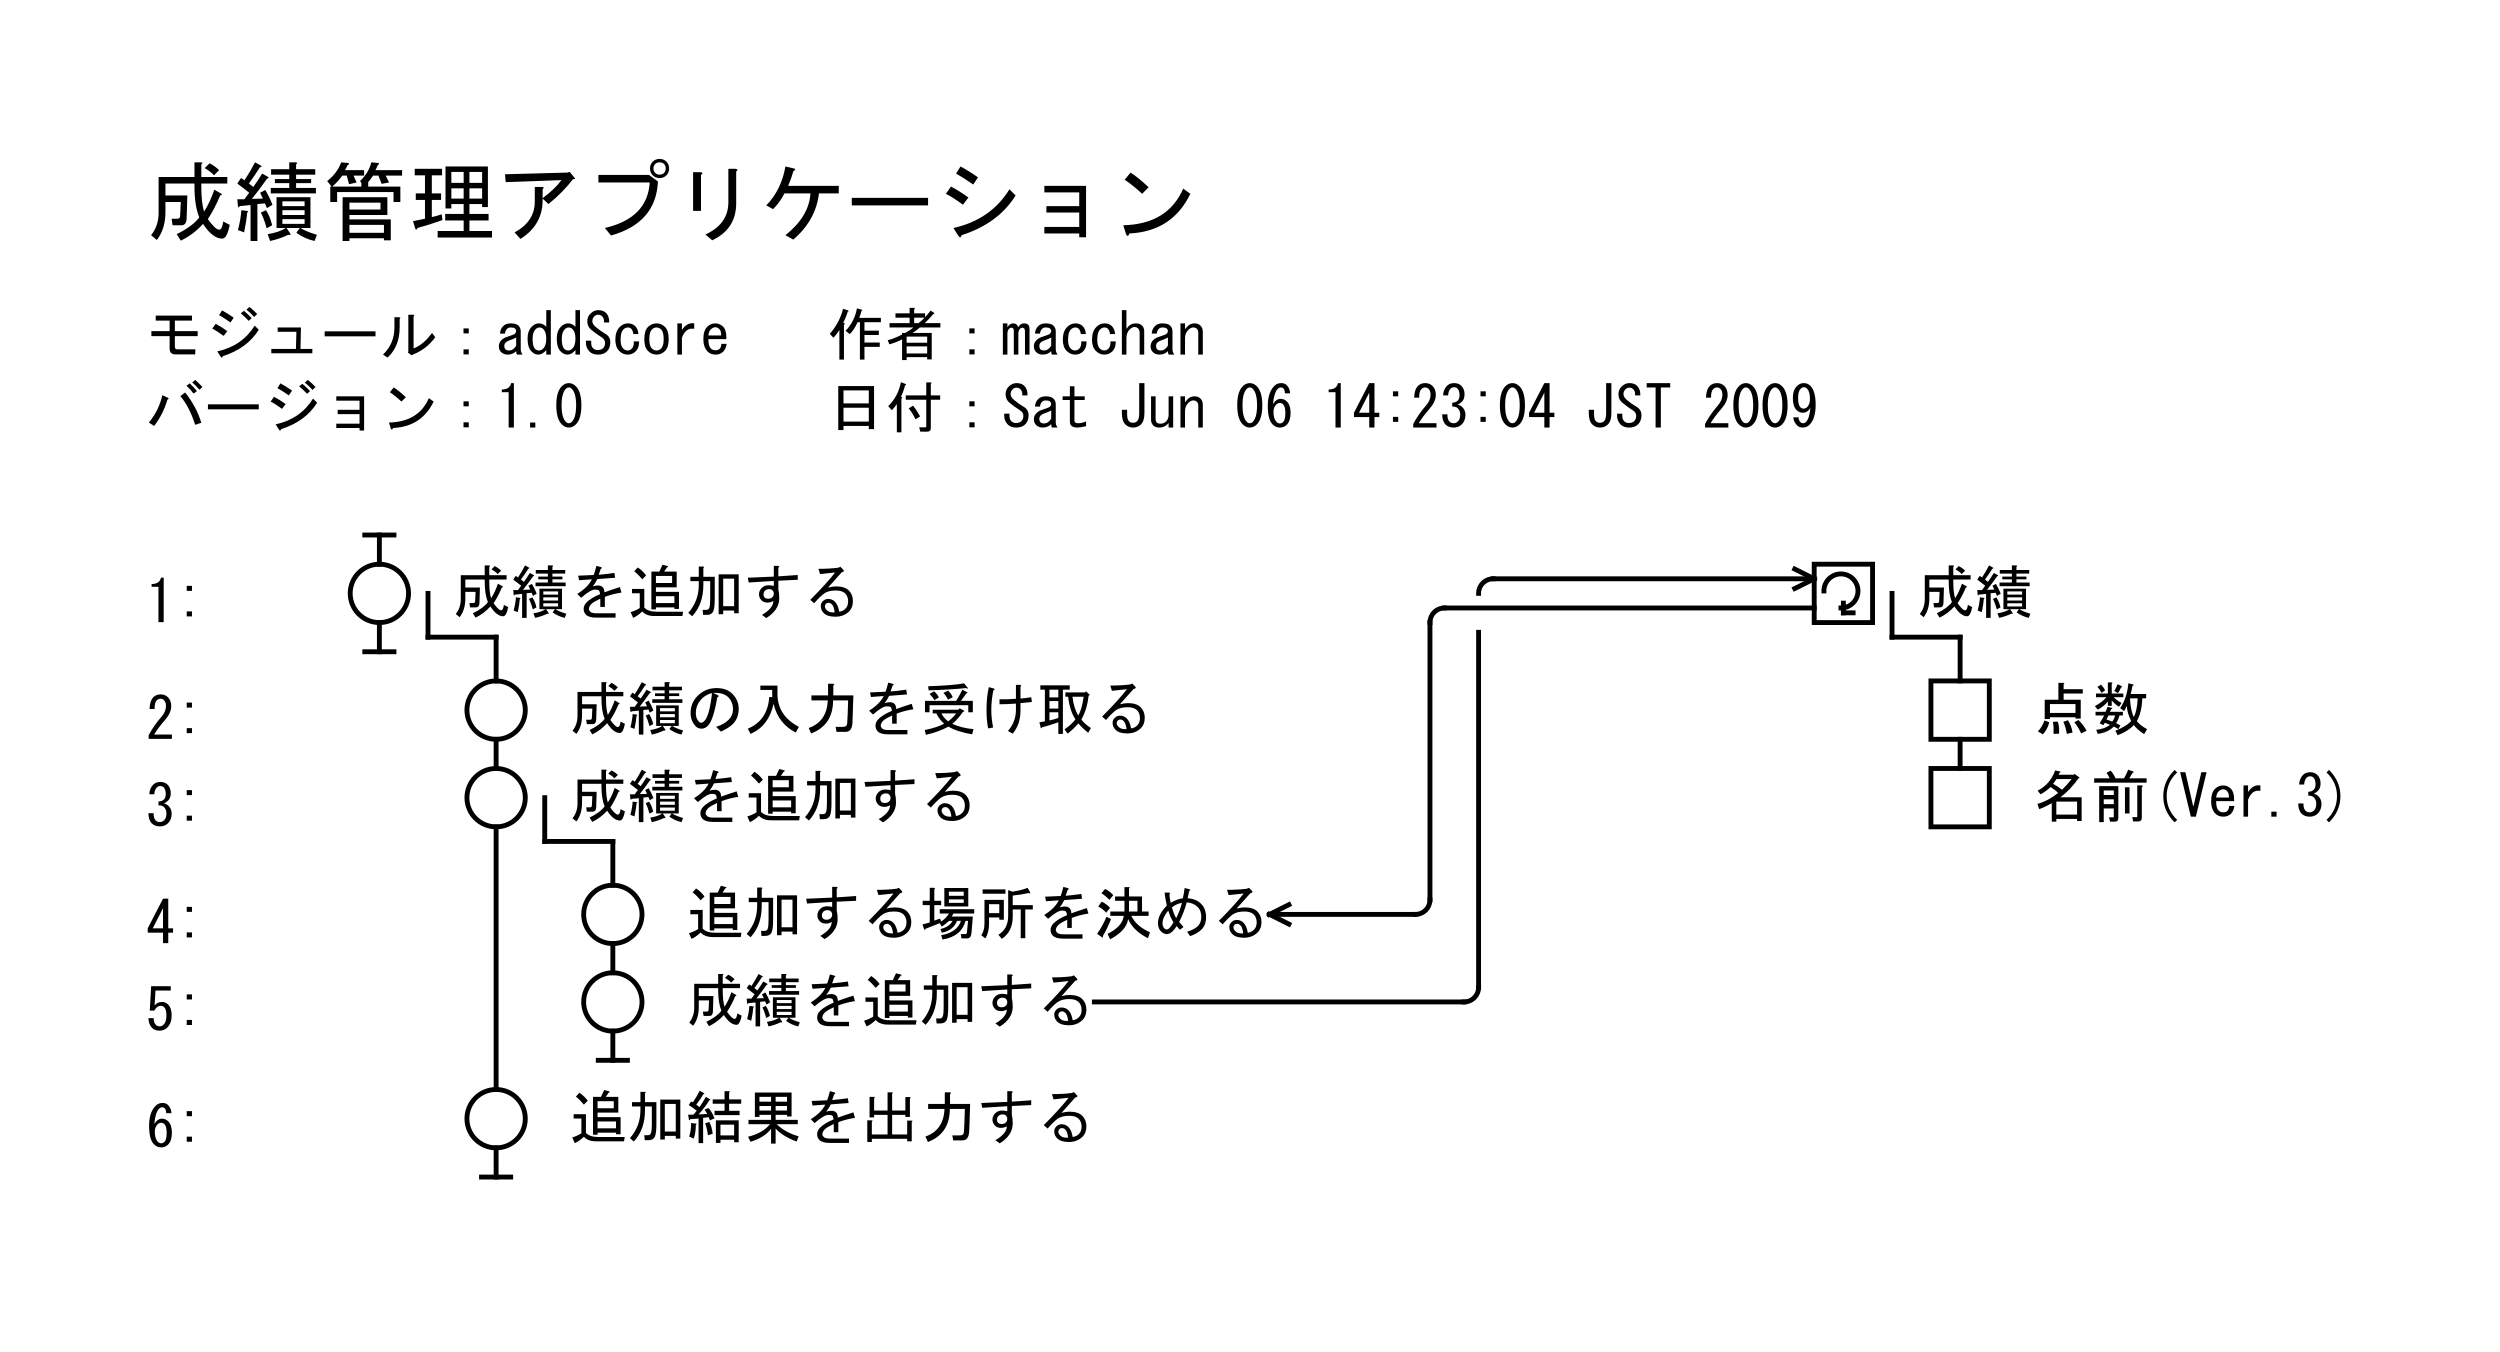 <?xml version="1.0" encoding="UTF-8"?>
<!DOCTYPE svg PUBLIC '-//W3C//DTD SVG 1.0//EN'
          'http://www.w3.org/TR/2001/REC-SVG-20010904/DTD/svg10.dtd'>
<svg style="stroke-dasharray:none; shape-rendering:auto; font-family:&apos;Dialog&apos;; text-rendering:auto; fill-opacity:1; color-interpolation:auto; color-rendering:auto; font-size:12; fill:black; stroke:black; image-rendering:auto; stroke-miterlimit:10; stroke-linecap:square; stroke-linejoin:miter; font-style:normal; stroke-width:1; stroke-dashoffset:0; font-weight:normal; stroke-opacity:1;" xmlns="http://www.w3.org/2000/svg" width="514" contentScriptType="text/ecmascript" preserveAspectRatio="xMidYMid meet" xmlns:xlink="http://www.w3.org/1999/xlink" zoomAndPan="magnify" version="1.0" contentStyleType="text/css" height="278"
><!--Generated by the Batik Graphics2D SVG Generator--><defs id="genericDefs"
  /><g
  ><g style="font-family:&apos;ＭＳ ゴシック&apos;; font-size:18;" transform="translate(30,30)"
    ><path style="stroke:none;" d="M14.062 9 L15.406 9.766 Q15.891 10.047 15.266 10.188 Q14.203 12.797 12.734 15.047 Q14.281 17.219 15.047 17.219 Q15.688 17.219 15.891 15.531 L17.234 16.234 Q16.672 19.062 15.688 19.062 Q13.719 19.062 11.75 16.031 Q9.781 18.219 7.172 19.484 L6.328 18.141 Q9.641 16.516 10.969 14.688 Q9.984 12.297 9.984 8.359 L9.984 7.734 L4.016 7.734 L4.016 10.188 L8.516 10.188 L8.375 14.969 Q8.297 16.312 7.312 16.312 L5.484 16.312 L5.281 14.969 L6.469 14.969 Q7.031 14.969 7.031 14.406 L7.172 11.531 L4.016 11.531 L4.016 13.562 Q4.016 17.078 2.25 19.344 L1.062 18.359 Q2.609 16.453 2.609 13.781 L2.609 6.391 L9.984 6.391 L9.984 3.375 L11.328 3.375 Q11.891 3.438 11.391 3.797 L11.391 6.391 L16.734 6.391 L16.734 7.734 L11.391 7.734 L11.391 8.359 Q11.391 11.672 11.953 13.5 Q13.156 11.672 14.062 9 ZM15.047 4.984 L14 6.047 Q13.297 5.266 12.094 4.562 L13.078 3.578 Q14.203 4.141 15.047 4.984 ZM31.641 16.875 L28.906 16.875 L29.672 18 Q29.891 18.422 29.25 18.281 Q27.5 19.125 25.531 19.547 L25.031 18.141 Q27.359 17.781 28.766 16.875 L26.859 16.875 L26.859 10.547 L33.828 10.547 L33.828 16.875 L31.781 16.875 Q32.844 17.578 35.156 18.281 L34.672 19.547 Q32.562 19.062 30.938 17.859 L31.641 16.875 ZM30.875 3.797 L30.875 4.781 L34.812 4.781 L34.812 5.906 L30.875 5.906 L30.875 6.812 L33.969 6.812 L33.969 7.656 L30.875 7.656 L30.875 8.641 L34.953 8.641 L34.953 9.766 L25.672 9.766 L25.672 8.641 L29.469 8.641 L29.469 7.656 L26.516 7.656 L26.516 6.812 L29.469 6.812 L29.469 5.906 L25.734 5.906 L25.734 4.781 L29.469 4.781 L29.469 3.375 L30.797 3.375 Q31.359 3.438 30.875 3.797 ZM32.625 11.391 L28.062 11.391 L28.062 12.375 L32.625 12.375 L32.625 11.391 ZM32.625 15.047 L28.062 15.047 L28.062 16.031 L32.625 16.031 L32.625 15.047 ZM32.625 13.219 L28.062 13.219 L28.062 14.203 L32.625 14.203 L32.625 13.219 ZM23.484 9.625 L24.547 9.062 Q25.391 10.469 26.016 12.094 L24.891 12.797 Q24.688 12.297 24.469 11.812 L22.922 11.953 L22.922 19.547 L21.516 19.547 L21.516 12.156 L19.266 12.375 Q19.062 12.938 18.922 12.375 L18.781 10.969 L20.25 10.969 L21.234 9.625 Q19.828 8.5 18.781 7.734 L19.547 6.609 Q20.188 6.953 20.25 7.094 Q21.453 5.266 22.438 3.375 L23.562 4 Q24.047 4.219 23.422 4.422 Q22.359 6.109 21.172 7.734 Q21.734 8.156 22.078 8.438 Q23 7.172 23.906 5.688 L25.031 6.328 Q25.531 6.531 24.891 6.75 Q23.422 8.859 21.797 10.891 L24.047 10.828 Q23.766 10.266 23.484 9.625 ZM24.688 13.219 Q25.531 14.484 25.953 16.312 L24.828 16.938 Q24.266 14.906 23.625 13.703 L24.688 13.219 ZM19.625 13.219 L20.75 13.359 Q21.312 13.5 20.812 13.703 Q20.672 15.469 20.188 17.781 L18.922 17.297 Q19.484 15.188 19.625 13.219 ZM52.672 4.984 L52.672 6.109 L49.297 6.109 L50 7.516 L48.453 7.797 L47.812 6.109 L46.688 6.109 Q46.266 6.812 45.703 7.453 L45.703 8.359 L52.312 8.359 L52.312 11.531 L50.906 11.531 L50.906 9.484 L39.312 9.484 L39.312 11.531 L37.906 11.531 L37.906 8.359 L38.188 8.359 L37.266 7.234 Q39.312 5.625 40.156 3.375 L41.625 3.516 Q41.984 3.719 41.484 3.938 Q41.141 4.641 40.922 4.984 L44.859 4.984 L44.859 6.109 L42.688 6.109 L43.312 7.516 L41.766 7.875 L41.281 6.109 L40.359 6.109 Q39.594 7.234 38.328 8.359 L44.297 8.359 L44.297 7.594 L44.016 7.234 Q45.844 5.484 46.344 3.375 L47.812 3.516 Q48.094 3.719 47.672 3.938 Q47.391 4.641 47.188 4.984 L52.672 4.984 ZM49.641 10.547 L49.641 14.203 L41.844 14.203 L41.844 15.109 L50.344 15.109 L50.344 19.406 L48.938 19.406 L48.938 18.984 L41.844 18.984 L41.844 19.547 L40.438 19.547 L40.438 10.547 L49.641 10.547 ZM48.938 16.234 L41.844 16.234 L41.844 17.859 L48.938 17.859 L48.938 16.234 ZM48.234 11.672 L41.844 11.672 L41.844 13.078 L48.234 13.078 L48.234 11.672 ZM60.969 15.25 Q58.219 16.234 55.828 16.875 Q55.625 17.438 55.406 17.078 L54.922 15.469 L57.375 14.969 L57.375 11.109 L55.484 11.109 L55.484 9.766 L57.375 9.766 L57.375 6.047 L55.266 6.047 L55.266 4.703 L60.891 4.703 L60.891 6.047 L58.781 6.047 L58.781 9.766 L60.688 9.766 L60.688 11.109 L58.781 11.109 L58.781 14.625 Q59.344 14.547 60.828 14.062 L60.969 15.25 ZM66.516 11.953 L66.516 13.984 L70.453 13.984 L70.453 15.328 L66.516 15.328 L66.516 17.5 L71.156 17.5 L71.156 18.844 L59.984 18.844 L59.984 17.5 L65.328 17.5 L65.328 15.328 L61.531 15.328 L61.531 13.984 L65.328 13.984 L65.328 11.953 L62.797 11.953 L62.797 12.859 L61.594 12.859 L61.594 4.219 L70.312 4.219 L70.312 12.578 L69.125 12.578 L69.125 11.953 L66.516 11.953 ZM69.125 8.719 L66.516 8.719 L66.516 10.828 L69.125 10.828 L69.125 8.719 ZM69.125 5.344 L66.516 5.344 L66.516 7.594 L69.125 7.594 L69.125 5.344 ZM65.328 7.594 L65.328 5.344 L62.797 5.344 L62.797 7.594 L65.328 7.594 ZM65.328 8.719 L62.797 8.719 L62.797 10.828 L65.328 10.828 L65.328 8.719 ZM81.562 10.828 Q81.703 16.172 77 19.125 L75.797 17.781 Q79.953 15.531 79.953 11.453 L79.953 8.438 L81.422 8.438 Q82.062 8.5 81.562 8.922 L81.562 10.75 Q84.094 8.859 85.438 7.031 L73.969 7.453 L73.828 5.828 L86.625 5.484 L87.125 5.344 L88.172 6.609 Q88.391 6.891 87.828 6.812 Q85.719 9.562 82.766 11.953 L81.562 10.828 ZM106.531 5.547 Q106.875 5.203 106.875 4.641 Q106.875 4.078 106.531 3.719 Q106.172 3.375 105.609 3.375 Q105.047 3.375 104.703 3.719 Q104.344 4.078 104.344 4.641 Q104.344 5.203 104.703 5.547 Q105.047 5.906 105.609 5.906 Q106.172 5.906 106.531 5.547 ZM104.203 6.047 Q103.641 5.484 103.641 4.641 Q103.641 3.797 104.203 3.234 Q104.766 2.672 105.609 2.672 Q106.453 2.672 107.016 3.234 Q107.578 3.797 107.578 4.641 Q107.578 5.484 107.016 6.047 Q106.453 6.609 105.609 6.609 Q104.766 6.609 104.203 6.047 ZM93.031 7.516 L93.031 5.969 L103.438 5.969 L105.266 7.312 Q104.906 15.812 95.625 18.422 L94.359 16.875 Q103.156 14.828 103.578 7.516 L93.031 7.516 ZM121.359 11.812 Q121.359 17.078 116.438 19.406 L115.031 18.219 Q119.672 16.094 119.75 11.734 L119.75 4.703 L121.219 4.703 Q121.922 4.844 121.359 5.266 L121.359 11.812 ZM114.125 13.359 L112.5 13.359 L112.5 5.406 L114.047 5.406 Q114.75 5.484 114.125 5.969 L114.125 13.359 ZM127.547 12.234 Q130.641 9.062 131.484 4.219 L133.25 4.641 Q133.812 4.781 133.109 5.203 Q132.688 6.75 132.047 8.219 L142.453 8.219 L142.453 9.766 L138.375 9.766 Q137.75 15.25 133.109 19.266 L131.484 18.359 Q136.344 14.484 136.625 9.766 L131.281 9.766 Q130.359 11.594 128.953 13 L127.547 12.234 ZM145.125 12.234 L145.125 10.688 L160.812 10.688 L160.812 12.234 L145.125 12.234 ZM166.016 16.875 Q173.672 15.188 177.547 8.922 L178.812 10.188 Q175.219 15.953 167.703 18.359 Q167.484 19.203 167 18.422 L166.016 16.875 ZM169.109 10.609 L167.984 12.094 Q165.875 10.547 164.469 9.844 L165.516 8.359 Q167.281 9.281 169.109 10.609 ZM171.078 6.469 L170.094 7.938 Q168.188 6.609 166.578 5.688 L167.484 4.219 Q169.391 5.266 171.078 6.469 ZM184.719 18 L184.719 16.656 L191.891 16.656 L191.891 13.703 L185.141 13.703 L185.141 12.375 L191.891 12.375 L191.891 9.562 L184.719 9.562 L184.719 8.219 L193.297 8.219 L193.297 18.781 L191.891 18.781 L191.891 18 L184.719 18 ZM214.734 9.844 Q211.016 17.578 202.219 18 Q201.875 18.922 201.516 18.141 L200.953 16.312 Q210.094 16.094 213.266 8.781 L214.734 9.844 ZM201.234 6.953 L202.438 5.484 Q203.906 6.391 206.156 8.5 L204.828 9.844 Q202.922 8.078 201.234 6.953 Z"
      /><path style="stroke:none;" d="M10.125 42.859 L6.047 42.859 Q4.875 42.859 4.875 41.641 L4.875 39.109 L1.125 39.109 L1.125 38.078 L4.875 38.078 L4.875 35.922 L2.016 35.922 L2.016 34.891 L9.469 34.891 L9.469 35.922 L5.953 35.922 L5.953 38.078 L10.641 38.078 L10.641 39.109 L5.953 39.109 L5.953 41.266 Q5.953 41.828 6.469 41.828 L10.172 41.828 L10.125 42.859 ZM23.203 37.797 Q20.812 41.641 15.797 43.234 Q15.656 43.797 15.328 43.281 L14.672 42.25 Q19.781 41.125 22.359 36.953 L23.203 37.797 ZM15.984 39.062 Q14.578 38.031 13.641 37.562 L14.344 36.578 Q15.516 37.188 16.734 38.078 L15.984 39.062 ZM17.391 36.297 Q16.125 35.406 15.047 34.797 L15.656 33.812 Q16.922 34.516 18.047 35.312 L17.391 36.297 ZM21.281 33.109 Q22.078 33.719 22.875 34.562 L22.266 35.172 Q21.422 34.234 20.672 33.672 L21.281 33.109 ZM20.156 33.906 Q20.953 34.562 21.75 35.406 L21.141 35.969 Q20.344 35.125 19.5 34.422 L20.156 33.906 ZM34.219 42.625 L25.781 42.625 L25.781 41.734 L30.844 41.734 L30.938 38.219 L27.094 38.219 L27.094 37.328 L31.875 37.328 L31.781 41.734 L34.219 41.734 L34.219 42.625 ZM36.75 39.156 L36.75 38.125 L47.203 38.125 L47.203 39.156 L36.75 39.156 ZM55.031 41.641 Q57.094 40.844 58.828 38.453 L59.484 39.344 Q57.703 41.781 54.984 42.859 L54.609 43.047 L53.859 42.484 L53.953 42.25 L53.953 34.703 L54.938 34.703 Q55.359 34.797 55.031 35.078 L55.031 41.641 ZM48.75 42.906 Q51.094 40.656 51.094 37.328 L51.094 35.219 L52.078 35.219 Q52.5 35.312 52.172 35.594 L52.172 37.281 Q52.172 41.219 49.688 43.516 L48.75 42.906 ZM65.297 37.516 L66.375 37.516 L66.375 38.547 L65.297 38.547 L65.297 37.516 ZM65.297 41.828 L66.375 41.828 L66.375 42.859 L65.297 42.859 L65.297 41.828 ZM76.125 39.391 Q75.562 39.719 74.812 39.953 Q74.25 40.141 73.922 40.469 Q73.688 40.703 73.688 41.125 Q73.688 41.594 73.922 41.828 Q74.156 42.062 74.672 42.062 Q75.516 42.062 76.125 41.078 L76.125 39.391 ZM74.391 42.906 Q73.547 42.906 73.031 42.391 Q72.562 41.922 72.562 41.219 Q72.562 40.469 73.078 39.953 Q73.547 39.484 74.156 39.297 Q75.75 38.781 75.891 38.594 Q76.125 38.312 76.125 38.031 Q76.125 37.75 75.844 37.516 Q75.609 37.328 75 37.328 Q74.531 37.328 74.25 37.609 Q73.875 37.984 73.828 38.594 L72.797 38.594 Q72.844 37.656 73.453 37.047 Q74.016 36.484 75 36.484 Q76.125 36.484 76.594 36.953 Q77.062 37.422 77.062 38.125 L77.062 41.828 Q77.062 42.391 77.438 42.906 L76.312 42.906 Q76.125 42.719 76.125 42.203 Q75.422 42.906 74.391 42.906 ZM80.625 42.906 Q79.922 42.906 79.266 42.25 Q78.469 41.453 78.469 39.578 Q78.469 38.031 79.359 37.141 Q80.016 36.484 80.812 36.484 Q81.656 36.484 82.312 37.188 L82.312 33.766 L83.25 33.766 L83.25 42.906 L82.312 42.906 L82.312 41.969 Q81.562 42.906 80.625 42.906 ZM80.109 37.703 Q79.5 38.312 79.5 39.672 Q79.5 41.219 80.016 41.734 Q80.344 42.062 80.859 42.062 Q81.281 42.062 81.703 41.641 Q82.312 41.031 82.312 39.578 Q82.312 38.266 81.703 37.656 Q81.375 37.328 80.906 37.328 Q80.484 37.328 80.109 37.703 ZM86.625 42.906 Q85.922 42.906 85.266 42.25 Q84.469 41.453 84.469 39.578 Q84.469 38.031 85.359 37.141 Q86.016 36.484 86.812 36.484 Q87.656 36.484 88.312 37.188 L88.312 33.766 L89.25 33.766 L89.25 42.906 L88.312 42.906 L88.312 41.969 Q87.562 42.906 86.625 42.906 ZM86.109 37.703 Q85.5 38.312 85.5 39.672 Q85.5 41.219 86.016 41.734 Q86.344 42.062 86.859 42.062 Q87.281 42.062 87.703 41.641 Q88.312 41.031 88.312 39.578 Q88.312 38.266 87.703 37.656 Q87.375 37.328 86.906 37.328 Q86.484 37.328 86.109 37.703 ZM94.406 38.594 Q95.484 39.203 95.484 40.375 Q95.484 41.547 94.781 42.25 Q94.125 42.906 92.953 42.906 Q91.828 42.906 91.219 42.297 Q90.469 41.547 90.469 40.516 L90.469 40.047 L91.547 40.047 L91.547 40.469 Q91.547 41.219 91.922 41.594 Q92.297 41.969 92.859 41.969 Q93.609 41.969 93.984 41.594 Q94.406 41.172 94.406 40.516 Q94.406 39.812 93.75 39.391 Q92.578 38.641 91.547 37.797 Q90.797 37.188 90.75 36.156 Q90.703 35.125 91.453 34.422 Q92.156 33.766 93 33.766 Q94.031 33.766 94.594 34.328 Q95.297 35.031 95.25 36.297 L94.172 36.297 Q94.266 35.5 93.797 35.031 Q93.469 34.703 93 34.703 Q92.531 34.703 92.203 35.031 Q91.781 35.453 91.781 36.016 Q91.781 36.625 92.438 37.188 Q93.422 38.031 94.406 38.594 ZM99.797 37.609 Q99.516 37.328 99.094 37.328 Q98.578 37.328 98.156 37.75 Q97.594 38.312 97.594 39.859 Q97.594 41.125 98.109 41.641 Q98.531 42.062 99.047 42.062 Q99.516 42.062 99.891 41.688 Q100.359 41.219 100.312 40.188 L101.391 40.188 Q101.438 41.5 100.688 42.25 Q100.031 42.906 99.047 42.906 Q98.062 42.906 97.312 42.156 Q96.516 41.359 96.516 39.859 Q96.516 38.125 97.406 37.234 Q98.156 36.484 99.094 36.484 Q100.031 36.484 100.594 37.047 Q101.203 37.656 101.25 38.688 L100.219 38.688 Q100.125 37.938 99.797 37.609 ZM105 36.484 Q105.984 36.484 106.734 37.234 Q107.484 37.984 107.484 39.719 Q107.484 41.406 106.734 42.156 Q105.984 42.906 105 42.906 Q103.969 42.906 103.219 42.156 Q102.469 41.406 102.469 39.719 Q102.469 37.984 103.219 37.234 Q103.969 36.484 105 36.484 ZM104.016 37.75 Q103.5 38.266 103.5 39.719 Q103.5 41.125 104.016 41.641 Q104.438 42.062 105 42.062 Q105.516 42.062 105.938 41.641 Q106.453 41.125 106.453 39.719 Q106.453 38.266 105.938 37.75 Q105.516 37.328 105 37.328 Q104.438 37.328 104.016 37.75 ZM112.734 36.484 L112.734 37.609 Q111 37.281 110.203 39.438 L110.203 42.906 L109.266 42.906 L109.266 36.484 L110.203 36.484 L110.203 37.844 Q111.234 36.25 112.734 36.484 ZM118.688 42.297 Q118.078 42.906 117.141 42.906 Q116.109 42.906 115.5 42.297 Q114.609 41.406 114.609 39.719 Q114.609 37.984 115.406 37.188 Q116.109 36.484 117.094 36.484 Q117.891 36.484 118.547 37.047 Q119.391 37.75 119.344 39.719 L115.641 39.719 Q115.641 41.266 116.203 41.688 Q116.531 42.016 117.141 42.016 Q117.656 42.016 117.984 41.688 Q118.266 41.406 118.312 40.703 L119.391 40.703 Q119.25 41.734 118.688 42.297 ZM118.266 38.969 Q118.312 38.031 117.844 37.609 Q117.422 37.234 117 37.281 Q116.531 37.328 116.109 37.75 Q115.734 38.125 115.641 38.969 L118.266 38.969 Z"
      /><path style="stroke:none;" d="M8.062 50.688 Q10.406 53.641 11.391 56.922 L10.125 57.344 Q8.953 53.641 7.078 51.438 L8.062 50.688 ZM4.5 51.766 Q4.875 52 4.406 52.188 Q3.562 55.141 1.688 57.578 L0.609 56.875 Q2.672 54.391 3.375 51.25 L4.5 51.766 ZM11.625 49.562 L11.016 50.125 Q10.172 49.188 9.516 48.625 L10.125 48.109 Q10.734 48.625 11.625 49.562 ZM10.5 50.406 L9.797 50.922 Q9.094 49.984 8.344 49.328 L9 48.812 Q9.703 49.469 10.5 50.406 ZM12.75 54.156 L12.75 53.125 L23.203 53.125 L23.203 54.156 L12.75 54.156 ZM35.203 52.797 Q32.812 56.641 27.797 58.234 Q27.656 58.797 27.328 58.281 L26.672 57.25 Q31.781 56.125 34.359 51.953 L35.203 52.797 ZM27.984 54.062 Q26.578 53.031 25.641 52.562 L26.344 51.578 Q27.516 52.188 28.734 53.078 L27.984 54.062 ZM29.391 51.297 Q28.125 50.406 27.047 49.797 L27.656 48.812 Q28.922 49.516 30.047 50.312 L29.391 51.297 ZM33.281 48.109 Q34.078 48.719 34.875 49.562 L34.266 50.172 Q33.422 49.234 32.672 48.672 L33.281 48.109 ZM32.156 48.906 Q32.953 49.562 33.75 50.406 L33.141 50.969 Q32.344 50.125 31.5 49.422 L32.156 48.906 ZM39.141 58 L39.141 57.109 L43.922 57.109 L43.922 55.141 L39.422 55.141 L39.422 54.25 L43.922 54.25 L43.922 52.375 L39.141 52.375 L39.141 51.484 L44.859 51.484 L44.859 58.516 L43.922 58.516 L43.922 58 L39.141 58 ZM59.156 52.562 Q56.672 57.719 50.812 58 Q50.578 58.609 50.344 58.094 L49.969 56.875 Q56.062 56.734 58.172 51.859 L59.156 52.562 ZM50.156 50.641 L50.953 49.656 Q51.938 50.266 53.438 51.672 L52.547 52.562 Q51.281 51.391 50.156 50.641 ZM65.297 52.516 L66.375 52.516 L66.375 53.547 L65.297 53.547 L65.297 52.516 ZM65.297 56.828 L66.375 56.828 L66.375 57.859 L65.297 57.859 L65.297 56.828 ZM74.578 57.906 L74.578 54.25 L74.578 50.641 L73.172 50.641 L73.172 50.078 Q74.812 50.078 75.094 48.766 L75.656 48.766 L75.656 57.906 L74.578 57.906 ZM80.062 56.875 L80.062 57.906 L78.984 57.906 L78.984 56.875 L80.062 56.875 ZM85.5 49.422 Q86.156 48.766 86.953 48.766 Q87.75 48.766 88.406 49.422 Q89.531 50.547 89.531 53.312 Q89.531 56.125 88.406 57.25 Q87.75 57.906 86.953 57.906 Q86.156 57.906 85.5 57.25 Q84.375 56.125 84.375 53.312 Q84.375 50.547 85.5 49.422 ZM87.562 49.938 Q87.281 49.656 86.953 49.656 Q86.625 49.656 86.344 49.938 Q85.453 50.875 85.453 53.312 Q85.453 55.844 86.344 56.734 Q86.625 57.016 86.953 57.016 Q87.281 57.016 87.562 56.734 Q88.453 55.844 88.453 53.312 Q88.453 50.828 87.562 49.938 Z"
      /><path style="stroke:none;" d="M151.109 35.359 L151.109 36.25 L147.734 36.25 L147.734 37.984 L150.688 37.984 L150.688 38.875 L147.734 38.875 L147.734 40.422 L150.875 40.422 L150.875 41.312 L147.734 41.312 L147.734 43.938 L146.797 43.938 L146.797 36.25 L146.328 36.25 Q145.578 37.844 144.734 38.688 L143.844 38.031 Q145.719 36.062 146.188 33.391 L147.172 33.672 Q147.453 33.812 147.125 33.906 Q147.031 34.375 146.656 35.359 L151.109 35.359 ZM140.609 38.641 Q142.672 36.25 143.328 33.484 L144.359 33.812 Q144.641 34 144.312 34.047 Q143.984 35.125 143.375 36.391 L143.656 36.484 Q143.844 36.672 143.516 36.719 L143.516 43.938 L142.578 43.938 L142.578 37.844 Q142.062 38.688 141.359 39.438 L140.609 38.641 ZM161.562 38.453 L161.562 43.891 L160.625 43.891 L160.625 43.422 L156.406 43.422 L156.406 44.031 L155.469 44.031 L155.469 39.766 Q154.25 40.422 152.844 40.797 L152.516 39.953 Q153.828 39.625 155.469 38.781 L155.469 38.453 L156.125 38.453 Q157.109 37.891 157.812 37.328 L152.891 37.328 L152.891 36.438 L157.016 36.438 L157.016 35.312 L154.109 35.312 L154.109 34.422 L157.016 34.422 L157.016 33.297 L157.906 33.297 Q158.281 33.344 157.953 33.578 L157.953 34.422 L160.203 34.422 L160.203 35.219 Q160.766 34.609 161.328 33.859 L161.984 34.281 Q162.312 34.516 161.891 34.562 Q161 35.641 160.109 36.438 L163.344 36.438 L163.344 37.328 L159.125 37.328 Q158.188 38.125 157.625 38.453 L161.562 38.453 ZM160.109 35.312 L157.953 35.312 L157.953 36.438 L158.844 36.438 Q159.406 36.016 160.109 35.312 ZM156.406 40.469 L160.625 40.469 L160.625 39.203 L156.406 39.203 L156.406 40.469 ZM156.406 42.672 L160.625 42.672 L160.625 41.219 L156.406 41.219 L156.406 42.672 ZM169.297 37.516 L170.375 37.516 L170.375 38.547 L169.297 38.547 L169.297 37.516 ZM169.297 41.828 L170.375 41.828 L170.375 42.859 L169.297 42.859 L169.297 41.828 ZM181.672 42.906 L180.734 42.906 L180.734 38.078 Q180.734 37.703 180.547 37.516 Q180.406 37.375 180.172 37.375 Q179.938 37.375 179.703 37.609 Q179.375 37.938 179.375 38.641 L179.375 42.906 L178.438 42.906 L178.438 38.031 Q178.438 37.656 178.297 37.516 Q178.156 37.375 177.969 37.375 Q177.688 37.375 177.453 37.609 Q177.125 37.938 177.125 38.641 L177.125 42.906 L176.188 42.906 L176.188 36.484 L177.125 36.484 L177.125 37.281 Q177.594 36.484 178.344 36.484 Q179.094 36.484 179.328 37.281 Q179.797 36.484 180.547 36.484 Q181.109 36.484 181.391 36.766 Q181.672 37.047 181.672 37.656 L181.672 42.906 ZM186.125 39.391 Q185.562 39.719 184.812 39.953 Q184.25 40.141 183.922 40.469 Q183.688 40.703 183.688 41.125 Q183.688 41.594 183.922 41.828 Q184.156 42.062 184.672 42.062 Q185.516 42.062 186.125 41.078 L186.125 39.391 ZM184.391 42.906 Q183.547 42.906 183.031 42.391 Q182.562 41.922 182.562 41.219 Q182.562 40.469 183.078 39.953 Q183.547 39.484 184.156 39.297 Q185.75 38.781 185.891 38.594 Q186.125 38.312 186.125 38.031 Q186.125 37.75 185.844 37.516 Q185.609 37.328 185 37.328 Q184.531 37.328 184.25 37.609 Q183.875 37.984 183.828 38.594 L182.797 38.594 Q182.844 37.656 183.453 37.047 Q184.016 36.484 185 36.484 Q186.125 36.484 186.594 36.953 Q187.062 37.422 187.062 38.125 L187.062 41.828 Q187.062 42.391 187.438 42.906 L186.312 42.906 Q186.125 42.719 186.125 42.203 Q185.422 42.906 184.391 42.906 ZM191.797 37.609 Q191.516 37.328 191.094 37.328 Q190.578 37.328 190.156 37.75 Q189.594 38.312 189.594 39.859 Q189.594 41.125 190.109 41.641 Q190.531 42.062 191.047 42.062 Q191.516 42.062 191.891 41.688 Q192.359 41.219 192.312 40.188 L193.391 40.188 Q193.438 41.5 192.688 42.25 Q192.031 42.906 191.047 42.906 Q190.062 42.906 189.312 42.156 Q188.516 41.359 188.516 39.859 Q188.516 38.125 189.406 37.234 Q190.156 36.484 191.094 36.484 Q192.031 36.484 192.594 37.047 Q193.203 37.656 193.25 38.688 L192.219 38.688 Q192.125 37.938 191.797 37.609 ZM197.797 37.609 Q197.516 37.328 197.094 37.328 Q196.578 37.328 196.156 37.75 Q195.594 38.312 195.594 39.859 Q195.594 41.125 196.109 41.641 Q196.531 42.062 197.047 42.062 Q197.516 42.062 197.891 41.688 Q198.359 41.219 198.312 40.188 L199.391 40.188 Q199.438 41.5 198.688 42.25 Q198.031 42.906 197.047 42.906 Q196.062 42.906 195.312 42.156 Q194.516 41.359 194.516 39.859 Q194.516 38.125 195.406 37.234 Q196.156 36.484 197.094 36.484 Q198.031 36.484 198.594 37.047 Q199.203 37.656 199.25 38.688 L198.219 38.688 Q198.125 37.938 197.797 37.609 ZM202.062 37.047 Q202.625 36.484 203.562 36.484 Q204.359 36.484 204.828 36.953 Q205.25 37.375 205.25 38.125 L205.25 42.906 L204.312 42.906 L204.312 38.453 Q204.312 37.844 203.984 37.516 Q203.703 37.234 203.234 37.234 Q202.766 37.234 202.25 37.75 Q201.594 38.406 201.594 39.484 L201.594 42.906 L200.656 42.906 L200.656 33.766 L201.594 33.766 L201.594 37.609 Q201.875 37.234 202.062 37.047 ZM210.125 39.391 Q209.562 39.719 208.812 39.953 Q208.25 40.141 207.922 40.469 Q207.688 40.703 207.688 41.125 Q207.688 41.594 207.922 41.828 Q208.156 42.062 208.672 42.062 Q209.516 42.062 210.125 41.078 L210.125 39.391 ZM208.391 42.906 Q207.547 42.906 207.031 42.391 Q206.562 41.922 206.562 41.219 Q206.562 40.469 207.078 39.953 Q207.547 39.484 208.156 39.297 Q209.75 38.781 209.891 38.594 Q210.125 38.312 210.125 38.031 Q210.125 37.75 209.844 37.516 Q209.609 37.328 209 37.328 Q208.531 37.328 208.25 37.609 Q207.875 37.984 207.828 38.594 L206.797 38.594 Q206.844 37.656 207.453 37.047 Q208.016 36.484 209 36.484 Q210.125 36.484 210.594 36.953 Q211.062 37.422 211.062 38.125 L211.062 41.828 Q211.062 42.391 211.438 42.906 L210.312 42.906 Q210.125 42.719 210.125 42.203 Q209.422 42.906 208.391 42.906 ZM216.078 37.609 Q215.797 37.328 215.328 37.328 Q214.812 37.328 214.297 37.844 Q213.641 38.5 213.641 39.531 L213.641 42.906 L212.703 42.906 L212.703 36.484 L213.641 36.484 L213.641 37.703 Q213.875 37.375 214.203 37.047 Q214.766 36.484 215.609 36.484 Q216.359 36.484 216.828 36.953 Q217.297 37.422 217.297 38.219 L217.297 42.906 L216.359 42.906 L216.359 38.312 Q216.359 37.891 216.078 37.609 Z"
      /><path style="stroke:none;" d="M143.422 58.422 L142.344 58.422 L142.344 49.375 L149.703 49.375 L149.703 58.234 L148.625 58.234 L148.625 57.578 L143.422 57.578 L143.422 58.422 ZM148.625 52.938 L148.625 50.266 L143.422 50.266 L143.422 52.938 L148.625 52.938 ZM148.625 56.688 L148.625 53.828 L143.422 53.828 L143.422 56.688 L148.625 56.688 ZM155.234 51.578 Q155.703 51.672 155.328 51.953 L155.328 58.891 L154.391 58.891 L154.391 53.078 Q153.875 53.828 153.359 54.344 L152.609 53.5 Q154.625 51.578 155.234 48.578 L156.219 48.953 Q156.406 49.141 156.078 49.234 Q155.797 50.406 155.234 51.578 ZM160.438 51.297 L160.438 48.625 L161.328 48.625 Q161.703 48.672 161.375 48.906 L161.375 51.297 L163.297 51.297 L163.297 52.188 L161.375 52.188 L161.375 58 Q161.375 58.75 160.625 58.75 L159.219 58.75 L158.984 57.859 L160.25 57.859 Q160.438 57.859 160.438 57.672 L160.438 52.188 L156.219 52.188 L156.219 51.297 L160.438 51.297 ZM157.719 53.406 Q158.516 54.391 159.172 55.609 L158.234 56.219 Q157.578 54.859 156.828 53.969 L157.719 53.406 ZM169.297 52.516 L170.375 52.516 L170.375 53.547 L169.297 53.547 L169.297 52.516 ZM169.297 56.828 L170.375 56.828 L170.375 57.859 L169.297 57.859 L169.297 56.828 ZM180.406 53.594 Q181.484 54.203 181.484 55.375 Q181.484 56.547 180.781 57.25 Q180.125 57.906 178.953 57.906 Q177.828 57.906 177.219 57.297 Q176.469 56.547 176.469 55.516 L176.469 55.047 L177.547 55.047 L177.547 55.469 Q177.547 56.219 177.922 56.594 Q178.297 56.969 178.859 56.969 Q179.609 56.969 179.984 56.594 Q180.406 56.172 180.406 55.516 Q180.406 54.812 179.75 54.391 Q178.578 53.641 177.547 52.797 Q176.797 52.188 176.75 51.156 Q176.703 50.125 177.453 49.422 Q178.156 48.766 179 48.766 Q180.031 48.766 180.594 49.328 Q181.297 50.031 181.25 51.297 L180.172 51.297 Q180.266 50.5 179.797 50.031 Q179.469 49.703 179 49.703 Q178.531 49.703 178.203 50.031 Q177.781 50.453 177.781 51.016 Q177.781 51.625 178.438 52.188 Q179.422 53.031 180.406 53.594 ZM186.125 54.391 Q185.562 54.719 184.812 54.953 Q184.25 55.141 183.922 55.469 Q183.688 55.703 183.688 56.125 Q183.688 56.594 183.922 56.828 Q184.156 57.062 184.672 57.062 Q185.516 57.062 186.125 56.078 L186.125 54.391 ZM184.391 57.906 Q183.547 57.906 183.031 57.391 Q182.562 56.922 182.562 56.219 Q182.562 55.469 183.078 54.953 Q183.547 54.484 184.156 54.297 Q185.75 53.781 185.891 53.594 Q186.125 53.312 186.125 53.031 Q186.125 52.75 185.844 52.516 Q185.609 52.328 185 52.328 Q184.531 52.328 184.25 52.609 Q183.875 52.984 183.828 53.594 L182.797 53.594 Q182.844 52.656 183.453 52.047 Q184.016 51.484 185 51.484 Q186.125 51.484 186.594 51.953 Q187.062 52.422 187.062 53.125 L187.062 56.828 Q187.062 57.391 187.438 57.906 L186.312 57.906 Q186.125 57.719 186.125 57.203 Q185.422 57.906 184.391 57.906 ZM189.969 52.234 L188.469 52.234 L188.469 51.484 L189.969 51.484 L189.969 49.422 L190.906 49.422 L190.906 51.484 L193.016 51.484 L193.016 52.234 L190.906 52.234 L190.906 56.5 Q190.906 57.016 191.656 57.016 Q192.453 57.016 193.297 56.641 L193.297 57.625 Q192.125 57.906 191.516 57.906 Q189.969 57.906 189.969 56.688 L189.969 52.234 ZM205.297 54.906 Q205.297 56.547 204.594 57.25 Q203.938 57.906 202.953 57.906 Q202.016 57.906 201.359 57.25 Q200.656 56.547 200.656 54.906 L200.656 54.25 L201.734 54.25 L201.734 55.141 Q201.734 56.219 202.109 56.594 Q202.438 56.922 202.906 56.922 Q203.469 56.922 203.797 56.594 Q204.219 56.172 204.219 54.953 L204.219 48.766 L205.297 48.766 L205.297 54.906 ZM208.344 57.906 Q207.547 57.906 207.125 57.484 Q206.656 57.016 206.656 56.312 L206.656 51.484 L207.594 51.484 L207.594 56.078 Q207.594 56.641 207.828 56.875 Q208.062 57.109 208.625 57.109 Q209.281 57.109 209.75 56.641 Q210.266 56.125 210.266 55.328 L210.266 51.484 L211.203 51.484 L211.203 57.906 L210.266 57.906 L210.266 56.969 Q209.516 57.906 208.344 57.906 ZM216.078 52.609 Q215.797 52.328 215.328 52.328 Q214.812 52.328 214.297 52.844 Q213.641 53.5 213.641 54.531 L213.641 57.906 L212.703 57.906 L212.703 51.484 L213.641 51.484 L213.641 52.703 Q213.875 52.375 214.203 52.047 Q214.766 51.484 215.609 51.484 Q216.359 51.484 216.828 51.953 Q217.297 52.422 217.297 53.219 L217.297 57.906 L216.359 57.906 L216.359 53.312 Q216.359 52.891 216.078 52.609 ZM225.5 49.422 Q226.156 48.766 226.953 48.766 Q227.75 48.766 228.406 49.422 Q229.531 50.547 229.531 53.312 Q229.531 56.125 228.406 57.25 Q227.75 57.906 226.953 57.906 Q226.156 57.906 225.5 57.25 Q224.375 56.125 224.375 53.312 Q224.375 50.547 225.5 49.422 ZM227.562 49.938 Q227.281 49.656 226.953 49.656 Q226.625 49.656 226.344 49.938 Q225.453 50.875 225.453 53.312 Q225.453 55.844 226.344 56.734 Q226.625 57.016 226.953 57.016 Q227.281 57.016 227.562 56.734 Q228.453 55.844 228.453 53.312 Q228.453 50.828 227.562 49.938 ZM233.844 49.844 Q233.656 49.656 233.375 49.656 Q233 49.656 232.719 49.938 Q231.922 50.734 231.734 53.078 Q232.391 52 233.328 52 Q234.031 52 234.594 52.562 Q235.344 53.312 235.344 54.859 Q235.344 56.547 234.547 57.344 Q233.984 57.906 233.094 57.906 Q232.297 57.906 231.641 57.25 Q230.656 56.266 230.656 53.453 Q230.656 50.688 232.016 49.328 Q232.578 48.766 233.422 48.766 Q234.125 48.766 234.547 49.188 Q235.203 49.844 235.25 50.875 L234.172 50.875 Q234.172 50.172 233.844 49.844 ZM232.391 53.172 Q231.828 53.734 231.828 54.672 Q231.828 56.125 232.484 56.781 Q232.766 57.062 233.141 57.062 Q233.516 57.062 233.844 56.734 Q234.266 56.312 234.266 54.859 Q234.266 53.594 233.797 53.125 Q233.516 52.844 233.141 52.844 Q232.719 52.844 232.391 53.172 ZM244.578 57.906 L244.578 54.25 L244.578 50.641 L243.172 50.641 L243.172 50.078 Q244.812 50.078 245.094 48.766 L245.656 48.766 L245.656 57.906 L244.578 57.906 ZM251.516 57.906 L251.516 56.828 L251.516 55.75 L248.375 55.75 L248.375 54.859 L251.516 48.766 L252.594 48.766 L252.594 54.859 L253.578 54.859 L253.578 55.75 L252.594 55.75 L252.594 57.906 L251.516 57.906 ZM251.516 54.859 L251.516 50.734 L249.406 54.859 L251.516 54.859 ZM257.469 56.734 L256.391 56.734 L256.391 55.703 L257.469 55.703 L257.469 56.734 ZM256.391 51.484 L256.391 50.453 L257.469 50.453 L257.469 51.484 L256.391 51.484 ZM265.344 57.016 L265.344 57.906 L260.562 57.906 L260.562 57.156 Q261.641 55.141 263.234 53.312 Q264.125 52.281 264.125 51.156 Q264.125 50.359 263.703 49.938 Q263.422 49.656 262.953 49.656 Q262.578 49.656 262.203 50.031 Q261.781 50.453 261.781 51.766 L260.75 51.766 Q260.797 50.078 261.547 49.328 Q262.109 48.766 263.047 48.766 Q263.938 48.766 264.547 49.375 Q265.203 50.031 265.203 51.203 Q265.203 52.562 263.938 54.016 Q262.578 55.562 261.688 57.016 L265.344 57.016 ZM268.016 56.688 Q268.344 57.016 268.906 57.016 Q269.375 57.016 269.797 56.594 Q270.219 56.172 270.219 55.188 Q270.219 54.438 269.703 53.922 Q269.328 53.547 268.578 53.594 L268.578 52.797 Q269.328 52.75 269.703 52.375 Q270.078 52 270.078 51.25 Q270.078 50.312 269.656 49.891 Q269.375 49.609 268.953 49.609 Q268.531 49.609 268.25 49.891 Q267.781 50.359 267.734 51.297 L266.703 51.297 Q266.75 50.078 267.5 49.328 Q268.062 48.766 268.953 48.766 Q269.891 48.766 270.453 49.328 Q271.109 49.984 271.109 51.062 Q271.109 52.047 270.594 52.562 Q270.125 53.031 269.703 53.172 Q270.312 53.359 270.641 53.688 Q271.297 54.344 271.297 55.281 Q271.297 56.5 270.547 57.25 Q269.891 57.906 268.906 57.906 Q267.828 57.906 267.219 57.297 Q266.516 56.594 266.516 55.188 L267.594 55.188 Q267.547 56.219 268.016 56.688 ZM275.469 56.734 L274.391 56.734 L274.391 55.703 L275.469 55.703 L275.469 56.734 ZM274.391 51.484 L274.391 50.453 L275.469 50.453 L275.469 51.484 L274.391 51.484 ZM279.5 49.422 Q280.156 48.766 280.953 48.766 Q281.75 48.766 282.406 49.422 Q283.531 50.547 283.531 53.312 Q283.531 56.125 282.406 57.25 Q281.75 57.906 280.953 57.906 Q280.156 57.906 279.5 57.25 Q278.375 56.125 278.375 53.312 Q278.375 50.547 279.5 49.422 ZM281.562 49.938 Q281.281 49.656 280.953 49.656 Q280.625 49.656 280.344 49.938 Q279.453 50.875 279.453 53.312 Q279.453 55.844 280.344 56.734 Q280.625 57.016 280.953 57.016 Q281.281 57.016 281.562 56.734 Q282.453 55.844 282.453 53.312 Q282.453 50.828 281.562 49.938 ZM287.516 57.906 L287.516 56.828 L287.516 55.75 L284.375 55.75 L284.375 54.859 L287.516 48.766 L288.594 48.766 L288.594 54.859 L289.578 54.859 L289.578 55.75 L288.594 55.75 L288.594 57.906 L287.516 57.906 ZM287.516 54.859 L287.516 50.734 L285.406 54.859 L287.516 54.859 ZM301.297 54.906 Q301.297 56.547 300.594 57.25 Q299.938 57.906 298.953 57.906 Q298.016 57.906 297.359 57.25 Q296.656 56.547 296.656 54.906 L296.656 54.25 L297.734 54.25 L297.734 55.141 Q297.734 56.219 298.109 56.594 Q298.438 56.922 298.906 56.922 Q299.469 56.922 299.797 56.594 Q300.219 56.172 300.219 54.953 L300.219 48.766 L301.297 48.766 L301.297 54.906 ZM306.406 53.594 Q307.484 54.203 307.484 55.375 Q307.484 56.547 306.781 57.25 Q306.125 57.906 304.953 57.906 Q303.828 57.906 303.219 57.297 Q302.469 56.547 302.469 55.516 L302.469 55.047 L303.547 55.047 L303.547 55.469 Q303.547 56.219 303.922 56.594 Q304.297 56.969 304.859 56.969 Q305.609 56.969 305.984 56.594 Q306.406 56.172 306.406 55.516 Q306.406 54.812 305.75 54.391 Q304.578 53.641 303.547 52.797 Q302.797 52.188 302.75 51.156 Q302.703 50.125 303.453 49.422 Q304.156 48.766 305 48.766 Q306.031 48.766 306.594 49.328 Q307.297 50.031 307.25 51.297 L306.172 51.297 Q306.266 50.5 305.797 50.031 Q305.469 49.703 305 49.703 Q304.531 49.703 304.203 50.031 Q303.781 50.453 303.781 51.016 Q303.781 51.625 304.438 52.188 Q305.422 53.031 306.406 53.594 ZM310.391 57.906 L310.391 53.781 L310.391 49.656 L308.562 49.656 L308.562 48.766 L313.391 48.766 L313.391 49.656 L311.469 49.656 L311.469 57.906 L310.391 57.906 ZM325.344 57.016 L325.344 57.906 L320.562 57.906 L320.562 57.156 Q321.641 55.141 323.234 53.312 Q324.125 52.281 324.125 51.156 Q324.125 50.359 323.703 49.938 Q323.422 49.656 322.953 49.656 Q322.578 49.656 322.203 50.031 Q321.781 50.453 321.781 51.766 L320.75 51.766 Q320.797 50.078 321.547 49.328 Q322.109 48.766 323.047 48.766 Q323.938 48.766 324.547 49.375 Q325.203 50.031 325.203 51.203 Q325.203 52.562 323.938 54.016 Q322.578 55.562 321.688 57.016 L325.344 57.016 ZM327.5 49.422 Q328.156 48.766 328.953 48.766 Q329.75 48.766 330.406 49.422 Q331.531 50.547 331.531 53.312 Q331.531 56.125 330.406 57.25 Q329.75 57.906 328.953 57.906 Q328.156 57.906 327.5 57.25 Q326.375 56.125 326.375 53.312 Q326.375 50.547 327.5 49.422 ZM329.562 49.938 Q329.281 49.656 328.953 49.656 Q328.625 49.656 328.344 49.938 Q327.453 50.875 327.453 53.312 Q327.453 55.844 328.344 56.734 Q328.625 57.016 328.953 57.016 Q329.281 57.016 329.562 56.734 Q330.453 55.844 330.453 53.312 Q330.453 50.828 329.562 49.938 ZM333.5 49.422 Q334.156 48.766 334.953 48.766 Q335.75 48.766 336.406 49.422 Q337.531 50.547 337.531 53.312 Q337.531 56.125 336.406 57.25 Q335.75 57.906 334.953 57.906 Q334.156 57.906 333.5 57.25 Q332.375 56.125 332.375 53.312 Q332.375 50.547 333.5 49.422 ZM335.562 49.938 Q335.281 49.656 334.953 49.656 Q334.625 49.656 334.344 49.938 Q333.453 50.875 333.453 53.312 Q333.453 55.844 334.344 56.734 Q334.625 57.016 334.953 57.016 Q335.281 57.016 335.562 56.734 Q336.453 55.844 336.453 53.312 Q336.453 50.828 335.562 49.938 ZM343.297 53.219 Q343.297 56.078 342.031 57.344 Q341.469 57.906 340.625 57.906 Q339.922 57.906 339.5 57.484 Q338.75 56.734 338.703 55.797 L339.781 55.797 Q339.781 56.406 340.203 56.828 Q340.391 57.016 340.719 57.016 Q341.047 57.016 341.328 56.734 Q342.031 56.031 342.219 53.781 Q341.703 54.859 340.625 54.859 Q339.922 54.859 339.359 54.297 Q338.609 53.547 338.609 51.812 Q338.609 50.219 339.453 49.375 Q340.062 48.766 340.859 48.766 Q341.656 48.766 342.219 49.328 Q343.297 50.406 343.297 53.219 ZM340.812 49.609 Q340.531 49.609 340.203 49.938 Q339.688 50.453 339.688 51.812 Q339.688 53.266 340.156 53.734 Q340.438 54.016 340.812 54.016 Q341.234 54.016 341.562 53.688 Q342.125 53.125 342.125 52 Q342.125 50.5 341.516 49.891 Q341.234 49.609 340.812 49.609 Z"
      /><line transform="translate(42,80)" x1="3" x2="9" y1="0" style="fill:none;" y2="0"
      /><line transform="translate(42,80)" x1="6" x2="6" y1="0" style="fill:none;" y2="6"
      /><path d="M-39.422 11.906 L-39.422 8.25 L-39.422 4.641 L-40.828 4.641 L-40.828 4.078 Q-39.188 4.078 -38.906 2.766 L-38.344 2.766 L-38.344 11.906 L-39.422 11.906 ZM-32.531 10.734 L-33.609 10.734 L-33.609 9.703 L-32.531 9.703 L-32.531 10.734 ZM-33.609 5.484 L-33.609 4.453 L-32.531 4.453 L-32.531 5.484 L-33.609 5.484 Z" style="stroke:none;" transform="translate(42,86)"
      /><circle r="6" style="fill:none;" cx="6" transform="translate(42,86)" cy="6"
      /><path d="M30.375 4 L31.266 4.516 Q31.594 4.703 31.172 4.797 Q30.469 6.531 29.484 8.031 Q30.516 9.484 31.031 9.484 Q31.453 9.484 31.594 8.359 L32.484 8.828 Q32.109 10.703 31.453 10.703 Q30.141 10.703 28.828 8.688 Q27.516 10.141 25.781 10.984 L25.219 10.094 Q27.422 9.016 28.312 7.797 Q27.656 6.203 27.656 3.578 L27.656 3.156 L23.672 3.156 L23.672 4.797 L26.672 4.797 L26.578 7.984 Q26.531 8.875 25.875 8.875 L24.656 8.875 L24.516 7.984 L25.312 7.984 Q25.688 7.984 25.688 7.609 L25.781 5.688 L23.672 5.688 L23.672 7.047 Q23.672 9.391 22.5 10.891 L21.703 10.234 Q22.734 8.969 22.734 7.188 L22.734 2.266 L27.656 2.266 L27.656 0.25 L28.547 0.25 Q28.922 0.297 28.594 0.531 L28.594 2.266 L32.156 2.266 L32.156 3.156 L28.594 3.156 L28.594 3.578 Q28.594 5.781 28.969 7 Q29.766 5.781 30.375 4 ZM31.031 1.328 L30.328 2.031 Q29.859 1.516 29.062 1.047 L29.719 0.391 Q30.469 0.766 31.031 1.328 ZM42.094 9.25 L40.266 9.25 L40.781 10 Q40.922 10.281 40.5 10.188 Q39.328 10.75 38.016 11.031 L37.688 10.094 Q39.234 9.859 40.172 9.25 L38.906 9.25 L38.906 5.031 L43.547 5.031 L43.547 9.25 L42.188 9.25 Q42.891 9.719 44.438 10.188 L44.109 11.031 Q42.703 10.703 41.625 9.906 L42.094 9.25 ZM41.578 0.531 L41.578 1.188 L44.203 1.188 L44.203 1.938 L41.578 1.938 L41.578 2.547 L43.641 2.547 L43.641 3.109 L41.578 3.109 L41.578 3.766 L44.297 3.766 L44.297 4.516 L38.109 4.516 L38.109 3.766 L40.641 3.766 L40.641 3.109 L38.672 3.109 L38.672 2.547 L40.641 2.547 L40.641 1.938 L38.156 1.938 L38.156 1.188 L40.641 1.188 L40.641 0.25 L41.531 0.25 Q41.906 0.297 41.578 0.531 ZM42.75 5.594 L39.703 5.594 L39.703 6.25 L42.75 6.25 L42.75 5.594 ZM42.75 8.031 L39.703 8.031 L39.703 8.688 L42.75 8.688 L42.75 8.031 ZM42.75 6.812 L39.703 6.812 L39.703 7.469 L42.75 7.469 L42.75 6.812 ZM36.656 4.422 L37.359 4.047 Q37.922 4.984 38.344 6.062 L37.594 6.531 Q37.453 6.203 37.312 5.875 L36.281 5.969 L36.281 11.031 L35.344 11.031 L35.344 6.109 L33.844 6.25 Q33.703 6.625 33.609 6.25 L33.516 5.312 L34.5 5.312 L35.156 4.422 Q34.219 3.672 33.516 3.156 L34.031 2.406 Q34.453 2.641 34.5 2.734 Q35.297 1.516 35.953 0.25 L36.703 0.672 Q37.031 0.812 36.609 0.953 Q35.906 2.078 35.109 3.156 Q35.484 3.438 35.719 3.625 Q36.328 2.781 36.938 1.797 L37.688 2.219 Q38.016 2.359 37.594 2.5 Q36.609 3.906 35.531 5.266 L37.031 5.219 Q36.844 4.844 36.656 4.422 ZM37.453 6.812 Q38.016 7.656 38.297 8.875 L37.547 9.297 Q37.172 7.938 36.75 7.141 L37.453 6.812 ZM34.078 6.812 L34.828 6.906 Q35.203 7 34.875 7.141 Q34.781 8.312 34.453 9.859 L33.609 9.531 Q33.984 8.125 34.078 6.812 ZM50.953 4.375 Q51.562 4.375 51.938 4.75 Q52.219 5.031 52.266 5.781 Q53.672 5.266 55.453 4.703 L55.781 5.828 Q53.953 6.109 52.359 6.719 L52.359 8.781 L51.422 8.781 L51.422 7.094 Q50.016 7.75 49.594 8.172 Q49.078 8.688 49.078 9.203 Q49.078 9.484 49.359 9.766 Q49.688 10.094 50.625 10.094 L54.562 10.094 L54.562 10.984 L50.578 10.984 Q49.078 10.984 48.469 10.375 Q48 9.906 48 9.203 Q48 8.453 48.609 7.844 Q49.547 6.906 51.375 6.156 Q51.328 5.594 51.141 5.406 Q50.953 5.219 50.344 5.219 Q49.406 5.219 47.484 6.906 L46.688 6.109 Q48.891 4.75 49.688 3.109 Q48.375 3.203 47.062 3.297 L46.875 2.359 Q48.562 2.312 50.062 2.219 Q50.297 1.656 50.625 0.344 L51.516 0.578 Q51.984 0.766 51.516 0.953 Q51.328 1.562 51.094 2.172 Q52.781 2.031 54.328 1.797 L54.469 2.781 Q52.641 2.922 50.812 3.062 Q50.344 4 49.875 4.562 Q50.438 4.375 50.953 4.375 ZM64.219 0.109 L65.297 0.391 Q65.484 0.578 65.156 0.625 L64.547 1.516 L67.125 1.516 L67.125 4.75 L62.859 4.75 L62.859 5.688 L67.594 5.688 L67.594 9.203 L66.656 9.203 L66.656 8.875 L62.859 8.875 L62.859 9.297 L61.922 9.297 L61.922 1.516 L63.562 1.516 L64.219 0.109 ZM57.656 9.859 Q58.734 9.531 59.531 9.016 L59.531 5.969 L57.938 5.969 L57.938 5.078 L60.469 5.078 L60.469 8.922 Q61.266 9.766 63 9.766 L68.438 9.766 L68.297 10.656 L62.531 10.656 Q60.891 10.656 60.047 9.719 Q59.062 10.656 58.172 11.031 L57.656 9.859 ZM66.188 3.859 L66.188 2.406 L62.859 2.406 L62.859 3.859 L66.188 3.859 ZM66.656 7.984 L66.656 6.578 L62.859 6.578 L62.859 7.984 L66.656 7.984 ZM60.047 3.109 Q59.203 2.078 58.406 1.469 L59.109 0.672 Q60.094 1.281 60.844 2.312 L60.047 3.109 ZM74.016 3.484 L72.609 3.484 L72.609 4.281 Q72.609 8.219 70.312 10.703 L69.516 10 Q71.672 7.562 71.672 4.234 L71.672 3.484 L69.938 3.484 L69.938 2.594 L71.672 2.594 L71.672 0.484 L72.562 0.484 Q72.938 0.531 72.609 0.766 L72.609 2.594 L74.953 2.594 L74.953 7.047 Q74.953 8.922 74.672 9.625 Q74.344 10.422 73.312 10.422 L72.562 10.422 L72.469 9.391 L73.219 9.391 Q73.688 9.391 73.828 8.969 Q74.016 8.5 74.016 7.188 L74.016 3.484 ZM75.75 2.078 L79.875 2.078 L79.875 10.094 L78.938 10.094 L78.938 9.531 L76.688 9.531 L76.688 10.281 L75.75 10.281 L75.75 2.078 ZM76.688 2.969 L76.688 8.641 L78.938 8.641 L78.938 2.969 L76.688 2.969 ZM85.828 7.891 Q85.031 7.891 84.609 7.469 Q84.047 6.906 84.047 6.203 Q84.047 5.453 84.609 4.891 Q85.172 4.328 86.016 4.328 Q86.578 4.328 87.094 4.469 L87.094 3.438 L81.938 3.766 L81.75 2.781 L87.094 2.547 L87.094 0.344 L87.938 0.344 Q88.453 0.438 88.031 0.719 L88.031 2.5 L92.016 2.219 L92.016 3.203 L88.031 3.391 L88.031 5.172 Q88.219 6.016 88.219 7.047 Q88.172 9.438 85.547 11.078 L84.656 10.422 Q87 9.062 87 7.562 Q86.438 7.891 85.828 7.891 ZM85.266 5.453 Q84.984 5.734 84.984 6.203 Q84.984 6.625 85.219 6.859 Q85.453 7.094 85.969 7.094 Q86.484 7.094 86.812 6.766 Q87.094 6.484 87.094 6.062 Q87.094 5.641 86.812 5.359 Q86.578 5.125 86.109 5.125 Q85.594 5.125 85.266 5.453 ZM101.812 9.156 Q102.375 8.594 102.375 7.656 Q102.375 6.625 101.766 6.016 Q101.156 5.406 99.844 5.406 Q98.297 5.406 97.453 6.016 Q96.656 6.578 95.391 8.031 L94.594 7.328 Q97.969 3.953 99.703 1.703 Q98.156 1.891 96.609 2.031 L96.281 0.953 Q98.578 0.953 100.359 0.719 L100.781 0.531 L101.297 1.047 Q101.812 1.516 101.062 1.656 Q99.656 3.25 98.25 4.797 Q99.234 4.562 99.891 4.562 Q101.672 4.562 102.516 5.406 Q103.359 6.25 103.359 7.562 Q103.359 8.922 102.609 9.672 Q101.484 10.797 99.75 10.797 Q98.109 10.797 97.359 10.047 Q96.75 9.438 96.75 8.594 Q96.75 8.031 97.172 7.609 Q97.641 7.141 98.25 7.141 Q99.094 7.141 99.656 7.703 Q100.312 8.359 100.547 9.766 Q101.297 9.672 101.812 9.156 ZM99.047 8.266 Q98.719 7.938 98.391 7.938 Q98.016 7.938 97.828 8.125 Q97.594 8.359 97.594 8.641 Q97.594 9.062 97.969 9.438 Q98.438 9.906 99.188 9.906 Q99.375 9.906 99.609 9.906 Q99.469 8.688 99.047 8.266 Z" style="stroke:none;" transform="translate(42,86)"
      /><line transform="translate(42,98)" x1="6" x2="6" y1="0" style="fill:none;" y2="6"
      /><line transform="translate(42,98)" x1="3" x2="9" y1="6" style="fill:none;" y2="6"
      /><line transform="translate(66,98)" x1="-8" x2="-8" y1="-6" style="fill:none;" y2="3"
      /><line transform="translate(66,98)" x1="-8" x2="6" y1="3" style="fill:none;" y2="3"
      /><line transform="translate(66,98)" x1="6" x2="6" y1="3" style="fill:none;" y2="12"
      /><path d="M-60.656 11.016 L-60.656 11.906 L-65.438 11.906 L-65.438 11.156 Q-64.359 9.141 -62.766 7.312 Q-61.875 6.281 -61.875 5.156 Q-61.875 4.359 -62.297 3.938 Q-62.578 3.656 -63.047 3.656 Q-63.422 3.656 -63.797 4.031 Q-64.219 4.453 -64.219 5.766 L-65.25 5.766 Q-65.203 4.078 -64.453 3.328 Q-63.891 2.766 -62.953 2.766 Q-62.062 2.766 -61.453 3.375 Q-60.797 4.031 -60.797 5.203 Q-60.797 6.562 -62.062 8.016 Q-63.422 9.562 -64.312 11.016 L-60.656 11.016 ZM-56.531 10.734 L-57.609 10.734 L-57.609 9.703 L-56.531 9.703 L-56.531 10.734 ZM-57.609 5.484 L-57.609 4.453 L-56.531 4.453 L-56.531 5.484 L-57.609 5.484 Z" style="stroke:none;" transform="translate(66,110)"
      /><circle r="6" style="fill:none;" cx="6" transform="translate(66,110)" cy="6"
      /><path d="M30.375 4 L31.266 4.516 Q31.594 4.703 31.172 4.797 Q30.469 6.531 29.484 8.031 Q30.516 9.484 31.031 9.484 Q31.453 9.484 31.594 8.359 L32.484 8.828 Q32.109 10.703 31.453 10.703 Q30.141 10.703 28.828 8.688 Q27.516 10.141 25.781 10.984 L25.219 10.094 Q27.422 9.016 28.312 7.797 Q27.656 6.203 27.656 3.578 L27.656 3.156 L23.672 3.156 L23.672 4.797 L26.672 4.797 L26.578 7.984 Q26.531 8.875 25.875 8.875 L24.656 8.875 L24.516 7.984 L25.312 7.984 Q25.688 7.984 25.688 7.609 L25.781 5.688 L23.672 5.688 L23.672 7.047 Q23.672 9.391 22.5 10.891 L21.703 10.234 Q22.734 8.969 22.734 7.188 L22.734 2.266 L27.656 2.266 L27.656 0.25 L28.547 0.25 Q28.922 0.297 28.594 0.531 L28.594 2.266 L32.156 2.266 L32.156 3.156 L28.594 3.156 L28.594 3.578 Q28.594 5.781 28.969 7 Q29.766 5.781 30.375 4 ZM31.031 1.328 L30.328 2.031 Q29.859 1.516 29.062 1.047 L29.719 0.391 Q30.469 0.766 31.031 1.328 ZM42.094 9.25 L40.266 9.25 L40.781 10 Q40.922 10.281 40.5 10.188 Q39.328 10.75 38.016 11.031 L37.688 10.094 Q39.234 9.859 40.172 9.25 L38.906 9.25 L38.906 5.031 L43.547 5.031 L43.547 9.25 L42.188 9.25 Q42.891 9.719 44.438 10.188 L44.109 11.031 Q42.703 10.703 41.625 9.906 L42.094 9.25 ZM41.578 0.531 L41.578 1.188 L44.203 1.188 L44.203 1.938 L41.578 1.938 L41.578 2.547 L43.641 2.547 L43.641 3.109 L41.578 3.109 L41.578 3.766 L44.297 3.766 L44.297 4.516 L38.109 4.516 L38.109 3.766 L40.641 3.766 L40.641 3.109 L38.672 3.109 L38.672 2.547 L40.641 2.547 L40.641 1.938 L38.156 1.938 L38.156 1.188 L40.641 1.188 L40.641 0.25 L41.531 0.25 Q41.906 0.297 41.578 0.531 ZM42.75 5.594 L39.703 5.594 L39.703 6.25 L42.75 6.25 L42.75 5.594 ZM42.75 8.031 L39.703 8.031 L39.703 8.688 L42.75 8.688 L42.75 8.031 ZM42.75 6.812 L39.703 6.812 L39.703 7.469 L42.75 7.469 L42.75 6.812 ZM36.656 4.422 L37.359 4.047 Q37.922 4.984 38.344 6.062 L37.594 6.531 Q37.453 6.203 37.312 5.875 L36.281 5.969 L36.281 11.031 L35.344 11.031 L35.344 6.109 L33.844 6.25 Q33.703 6.625 33.609 6.25 L33.516 5.312 L34.5 5.312 L35.156 4.422 Q34.219 3.672 33.516 3.156 L34.031 2.406 Q34.453 2.641 34.5 2.734 Q35.297 1.516 35.953 0.25 L36.703 0.672 Q37.031 0.812 36.609 0.953 Q35.906 2.078 35.109 3.156 Q35.484 3.438 35.719 3.625 Q36.328 2.781 36.938 1.797 L37.688 2.219 Q38.016 2.359 37.594 2.5 Q36.609 3.906 35.531 5.266 L37.031 5.219 Q36.844 4.844 36.656 4.422 ZM37.453 6.812 Q38.016 7.656 38.297 8.875 L37.547 9.297 Q37.172 7.938 36.75 7.141 L37.453 6.812 ZM34.078 6.812 L34.828 6.906 Q35.203 7 34.875 7.141 Q34.781 8.312 34.453 9.859 L33.609 9.531 Q33.984 8.125 34.078 6.812 ZM49.547 9.203 Q48.938 9.812 48.281 9.812 Q47.531 9.812 47.109 9.391 Q45.984 8.266 45.984 6.578 Q45.984 4.516 47.438 3.062 Q49.031 1.469 51.328 1.469 Q53.391 1.469 54.562 2.641 Q55.875 3.953 55.875 5.734 Q55.875 7.656 54.656 8.875 Q53.859 9.672 52.219 10.422 L51.234 9.438 Q52.875 8.922 53.812 7.984 Q54.703 7.094 54.703 5.828 Q54.703 4.328 53.719 3.344 Q52.734 2.359 50.625 2.453 L51.469 2.875 Q52.031 3.109 51.469 3.391 Q50.672 8.078 49.547 9.203 ZM48.281 3.672 Q47.062 4.891 47.062 6.672 Q47.062 7.75 47.766 8.453 Q47.906 8.594 48.188 8.594 Q48.469 8.594 48.797 8.266 Q49.875 7.188 50.391 2.5 Q49.172 2.781 48.281 3.672 ZM67.594 10.609 Q63.984 8.734 63.047 4.703 Q62.062 9.25 58.312 10.891 L57.75 9.812 Q61.828 8.125 62.156 3.297 L62.766 3.344 L62.766 1.844 L60.328 1.844 L60.328 0.953 L63.844 0.953 L63.844 2.641 Q63.844 7.141 68.25 9.438 L67.594 10.609 ZM70.266 9.672 Q73.969 8.406 74.203 4 L70.828 4 L70.828 2.969 L74.25 2.969 L74.25 0.578 L75.281 0.578 Q75.75 0.672 75.328 0.953 L75.328 2.969 L79.453 2.969 Q79.359 6.719 79.266 8.594 Q79.172 10.469 77.859 10.469 L75.984 10.469 L75.797 9.438 L77.391 9.438 Q78.141 9.438 78.188 8.688 Q78.281 7.328 78.375 4 L75.281 4 Q75.281 9.062 70.781 10.797 L70.266 9.672 ZM86.953 4.375 Q87.562 4.375 87.938 4.75 Q88.219 5.031 88.266 5.781 Q89.672 5.266 91.453 4.703 L91.781 5.828 Q89.953 6.109 88.359 6.719 L88.359 8.781 L87.422 8.781 L87.422 7.094 Q86.016 7.75 85.594 8.172 Q85.078 8.688 85.078 9.203 Q85.078 9.484 85.359 9.766 Q85.688 10.094 86.625 10.094 L90.562 10.094 L90.562 10.984 L86.578 10.984 Q85.078 10.984 84.469 10.375 Q84 9.906 84 9.203 Q84 8.453 84.609 7.844 Q85.547 6.906 87.375 6.156 Q87.328 5.594 87.141 5.406 Q86.953 5.219 86.344 5.219 Q85.406 5.219 83.484 6.906 L82.688 6.109 Q84.891 4.75 85.688 3.109 Q84.375 3.203 83.062 3.297 L82.875 2.359 Q84.562 2.312 86.062 2.219 Q86.297 1.656 86.625 0.344 L87.516 0.578 Q87.984 0.766 87.516 0.953 Q87.328 1.562 87.094 2.172 Q88.781 2.031 90.328 1.797 L90.469 2.781 Q88.641 2.922 86.812 3.062 Q86.344 4 85.875 4.562 Q86.438 4.375 86.953 4.375 ZM96.516 6.672 L95.766 6.672 L95.766 5.922 L101.016 5.922 L101.297 5.641 L102.141 6.062 Q102.422 6.297 102 6.344 Q100.922 7.891 99.797 8.828 Q101.812 9.719 104.156 9.906 L103.875 10.984 Q100.688 10.422 99 9.391 Q96.938 10.516 94.359 11.078 L94.125 10.094 Q96.844 9.531 98.109 8.781 Q97.125 7.938 96.516 6.672 ZM98.906 3.859 Q98.531 3.062 97.969 2.453 L98.906 1.984 Q99.469 2.453 99.891 3.344 L98.906 3.859 ZM96.047 2.125 Q96.703 2.688 97.031 3.391 L96.094 3.953 Q95.719 3.25 95.109 2.688 L96.047 2.125 ZM94.922 1.938 L94.828 1.094 Q100.266 0.906 102.188 0.484 L102.938 1.375 Q103.125 1.75 102.609 1.469 Q99.469 1.797 94.922 1.938 ZM95.109 6.438 L94.172 6.438 L94.172 4.094 L100.594 4.094 Q101.297 2.969 101.859 1.797 L102.891 2.359 Q103.031 2.453 102.656 2.594 Q102.141 3.344 101.578 4.094 L104.016 4.094 L104.016 6.438 L103.078 6.438 L103.078 4.984 L95.109 4.984 L95.109 6.438 ZM97.547 6.672 Q97.969 7.562 98.953 8.312 Q99.891 7.609 100.594 6.672 L97.547 6.672 ZM113.812 6.156 Q113.812 8.875 112.219 10.844 L111.234 10.281 Q112.875 8.406 112.875 5.969 L112.875 4.656 Q111.094 4.797 109.5 4.797 L109.5 3.766 Q111.094 3.812 112.875 3.672 L112.875 0.812 L113.719 0.812 Q114.141 0.906 113.812 1.188 L113.812 3.625 Q114.984 3.531 116.016 3.344 L116.156 4.328 Q114.938 4.469 113.812 4.562 L113.812 6.156 ZM107.297 1.281 L108.188 1.516 Q108.797 1.656 108.234 1.938 Q107.812 3.953 107.812 6.016 Q107.812 7.703 108.188 9.578 L107.156 9.766 Q106.828 8.078 106.828 6.016 Q106.828 3.297 107.297 1.281 ZM118.828 1.797 L117.891 1.797 L117.891 0.906 L123.938 0.906 L123.938 1.797 L122.531 1.797 L122.531 10.891 L121.594 10.891 L121.594 8.5 Q119.625 9.203 118.266 9.531 Q118.031 9.859 117.984 9.672 L117.703 8.5 Q118.266 8.406 118.828 8.312 L118.828 1.797 ZM122.859 9.953 Q124.312 8.969 125.109 7.891 Q123.938 6.156 123.609 3.25 L123.047 3.25 L123.047 2.359 L127.078 2.359 L127.266 2.125 L128.062 2.875 L127.828 3.016 Q127.5 5.875 126.328 7.938 Q127.078 8.922 128.297 9.672 L127.734 10.656 Q126.516 9.719 125.719 8.734 Q124.781 9.812 123.516 10.844 L122.859 9.953 ZM126.797 3.25 L124.5 3.25 Q124.734 5.453 125.672 7.094 Q126.422 5.969 126.797 3.25 ZM119.766 1.797 L119.766 3.391 L121.594 3.391 L121.594 1.797 L119.766 1.797 ZM119.766 4.141 L119.766 5.688 L121.594 5.688 L121.594 4.141 L119.766 4.141 ZM119.766 6.438 L119.766 8.125 Q120.656 7.938 121.594 7.609 L121.594 6.438 L119.766 6.438 ZM137.812 9.156 Q138.375 8.594 138.375 7.656 Q138.375 6.625 137.766 6.016 Q137.156 5.406 135.844 5.406 Q134.297 5.406 133.453 6.016 Q132.656 6.578 131.391 8.031 L130.594 7.328 Q133.969 3.953 135.703 1.703 Q134.156 1.891 132.609 2.031 L132.281 0.953 Q134.578 0.953 136.359 0.719 L136.781 0.531 L137.297 1.047 Q137.812 1.516 137.062 1.656 Q135.656 3.25 134.25 4.797 Q135.234 4.562 135.891 4.562 Q137.672 4.562 138.516 5.406 Q139.359 6.25 139.359 7.562 Q139.359 8.922 138.609 9.672 Q137.484 10.797 135.75 10.797 Q134.109 10.797 133.359 10.047 Q132.75 9.438 132.75 8.594 Q132.75 8.031 133.172 7.609 Q133.641 7.141 134.25 7.141 Q135.094 7.141 135.656 7.703 Q136.312 8.359 136.547 9.766 Q137.297 9.672 137.812 9.156 ZM135.047 8.266 Q134.719 7.938 134.391 7.938 Q134.016 7.938 133.828 8.125 Q133.594 8.359 133.594 8.641 Q133.594 9.062 133.969 9.438 Q134.438 9.906 135.188 9.906 Q135.375 9.906 135.609 9.906 Q135.469 8.688 135.047 8.266 Z" style="stroke:none;" transform="translate(66,110)"
      /><line transform="translate(66,122)" x1="6" x2="6" y1="0" style="fill:none;" y2="6"
      /><path d="M-63.984 10.688 Q-63.656 11.016 -63.094 11.016 Q-62.625 11.016 -62.203 10.594 Q-61.781 10.172 -61.781 9.188 Q-61.781 8.438 -62.297 7.922 Q-62.672 7.547 -63.422 7.594 L-63.422 6.797 Q-62.672 6.75 -62.297 6.375 Q-61.922 6 -61.922 5.25 Q-61.922 4.312 -62.344 3.891 Q-62.625 3.609 -63.047 3.609 Q-63.469 3.609 -63.75 3.891 Q-64.219 4.359 -64.266 5.297 L-65.297 5.297 Q-65.25 4.078 -64.5 3.328 Q-63.938 2.766 -63.047 2.766 Q-62.109 2.766 -61.547 3.328 Q-60.891 3.984 -60.891 5.062 Q-60.891 6.047 -61.406 6.562 Q-61.875 7.031 -62.297 7.172 Q-61.688 7.359 -61.359 7.688 Q-60.703 8.344 -60.703 9.281 Q-60.703 10.5 -61.453 11.25 Q-62.109 11.906 -63.094 11.906 Q-64.172 11.906 -64.781 11.297 Q-65.484 10.594 -65.484 9.188 L-64.406 9.188 Q-64.453 10.219 -63.984 10.688 ZM-56.531 10.734 L-57.609 10.734 L-57.609 9.703 L-56.531 9.703 L-56.531 10.734 ZM-57.609 5.484 L-57.609 4.453 L-56.531 4.453 L-56.531 5.484 L-57.609 5.484 Z" style="stroke:none;" transform="translate(66,128)"
      /><circle r="6" style="fill:none;" cx="6" transform="translate(66,128)" cy="6"
      /><path d="M30.375 4 L31.266 4.516 Q31.594 4.703 31.172 4.797 Q30.469 6.531 29.484 8.031 Q30.516 9.484 31.031 9.484 Q31.453 9.484 31.594 8.359 L32.484 8.828 Q32.109 10.703 31.453 10.703 Q30.141 10.703 28.828 8.688 Q27.516 10.141 25.781 10.984 L25.219 10.094 Q27.422 9.016 28.312 7.797 Q27.656 6.203 27.656 3.578 L27.656 3.156 L23.672 3.156 L23.672 4.797 L26.672 4.797 L26.578 7.984 Q26.531 8.875 25.875 8.875 L24.656 8.875 L24.516 7.984 L25.312 7.984 Q25.688 7.984 25.688 7.609 L25.781 5.688 L23.672 5.688 L23.672 7.047 Q23.672 9.391 22.5 10.891 L21.703 10.234 Q22.734 8.969 22.734 7.188 L22.734 2.266 L27.656 2.266 L27.656 0.25 L28.547 0.25 Q28.922 0.297 28.594 0.531 L28.594 2.266 L32.156 2.266 L32.156 3.156 L28.594 3.156 L28.594 3.578 Q28.594 5.781 28.969 7 Q29.766 5.781 30.375 4 ZM31.031 1.328 L30.328 2.031 Q29.859 1.516 29.062 1.047 L29.719 0.391 Q30.469 0.766 31.031 1.328 ZM42.094 9.25 L40.266 9.25 L40.781 10 Q40.922 10.281 40.5 10.188 Q39.328 10.75 38.016 11.031 L37.688 10.094 Q39.234 9.859 40.172 9.25 L38.906 9.25 L38.906 5.031 L43.547 5.031 L43.547 9.25 L42.188 9.25 Q42.891 9.719 44.438 10.188 L44.109 11.031 Q42.703 10.703 41.625 9.906 L42.094 9.25 ZM41.578 0.531 L41.578 1.188 L44.203 1.188 L44.203 1.938 L41.578 1.938 L41.578 2.547 L43.641 2.547 L43.641 3.109 L41.578 3.109 L41.578 3.766 L44.297 3.766 L44.297 4.516 L38.109 4.516 L38.109 3.766 L40.641 3.766 L40.641 3.109 L38.672 3.109 L38.672 2.547 L40.641 2.547 L40.641 1.938 L38.156 1.938 L38.156 1.188 L40.641 1.188 L40.641 0.25 L41.531 0.25 Q41.906 0.297 41.578 0.531 ZM42.75 5.594 L39.703 5.594 L39.703 6.25 L42.75 6.25 L42.75 5.594 ZM42.75 8.031 L39.703 8.031 L39.703 8.688 L42.75 8.688 L42.75 8.031 ZM42.75 6.812 L39.703 6.812 L39.703 7.469 L42.75 7.469 L42.75 6.812 ZM36.656 4.422 L37.359 4.047 Q37.922 4.984 38.344 6.062 L37.594 6.531 Q37.453 6.203 37.312 5.875 L36.281 5.969 L36.281 11.031 L35.344 11.031 L35.344 6.109 L33.844 6.25 Q33.703 6.625 33.609 6.25 L33.516 5.312 L34.5 5.312 L35.156 4.422 Q34.219 3.672 33.516 3.156 L34.031 2.406 Q34.453 2.641 34.5 2.734 Q35.297 1.516 35.953 0.25 L36.703 0.672 Q37.031 0.812 36.609 0.953 Q35.906 2.078 35.109 3.156 Q35.484 3.438 35.719 3.625 Q36.328 2.781 36.938 1.797 L37.688 2.219 Q38.016 2.359 37.594 2.5 Q36.609 3.906 35.531 5.266 L37.031 5.219 Q36.844 4.844 36.656 4.422 ZM37.453 6.812 Q38.016 7.656 38.297 8.875 L37.547 9.297 Q37.172 7.938 36.75 7.141 L37.453 6.812 ZM34.078 6.812 L34.828 6.906 Q35.203 7 34.875 7.141 Q34.781 8.312 34.453 9.859 L33.609 9.531 Q33.984 8.125 34.078 6.812 ZM50.953 4.375 Q51.562 4.375 51.938 4.75 Q52.219 5.031 52.266 5.781 Q53.672 5.266 55.453 4.703 L55.781 5.828 Q53.953 6.109 52.359 6.719 L52.359 8.781 L51.422 8.781 L51.422 7.094 Q50.016 7.75 49.594 8.172 Q49.078 8.688 49.078 9.203 Q49.078 9.484 49.359 9.766 Q49.688 10.094 50.625 10.094 L54.562 10.094 L54.562 10.984 L50.578 10.984 Q49.078 10.984 48.469 10.375 Q48 9.906 48 9.203 Q48 8.453 48.609 7.844 Q49.547 6.906 51.375 6.156 Q51.328 5.594 51.141 5.406 Q50.953 5.219 50.344 5.219 Q49.406 5.219 47.484 6.906 L46.688 6.109 Q48.891 4.75 49.688 3.109 Q48.375 3.203 47.062 3.297 L46.875 2.359 Q48.562 2.312 50.062 2.219 Q50.297 1.656 50.625 0.344 L51.516 0.578 Q51.984 0.766 51.516 0.953 Q51.328 1.562 51.094 2.172 Q52.781 2.031 54.328 1.797 L54.469 2.781 Q52.641 2.922 50.812 3.062 Q50.344 4 49.875 4.562 Q50.438 4.375 50.953 4.375 ZM64.219 0.109 L65.297 0.391 Q65.484 0.578 65.156 0.625 L64.547 1.516 L67.125 1.516 L67.125 4.75 L62.859 4.75 L62.859 5.688 L67.594 5.688 L67.594 9.203 L66.656 9.203 L66.656 8.875 L62.859 8.875 L62.859 9.297 L61.922 9.297 L61.922 1.516 L63.562 1.516 L64.219 0.109 ZM57.656 9.859 Q58.734 9.531 59.531 9.016 L59.531 5.969 L57.938 5.969 L57.938 5.078 L60.469 5.078 L60.469 8.922 Q61.266 9.766 63 9.766 L68.438 9.766 L68.297 10.656 L62.531 10.656 Q60.891 10.656 60.047 9.719 Q59.062 10.656 58.172 11.031 L57.656 9.859 ZM66.188 3.859 L66.188 2.406 L62.859 2.406 L62.859 3.859 L66.188 3.859 ZM66.656 7.984 L66.656 6.578 L62.859 6.578 L62.859 7.984 L66.656 7.984 ZM60.047 3.109 Q59.203 2.078 58.406 1.469 L59.109 0.672 Q60.094 1.281 60.844 2.312 L60.047 3.109 ZM74.016 3.484 L72.609 3.484 L72.609 4.281 Q72.609 8.219 70.312 10.703 L69.516 10 Q71.672 7.562 71.672 4.234 L71.672 3.484 L69.938 3.484 L69.938 2.594 L71.672 2.594 L71.672 0.484 L72.562 0.484 Q72.938 0.531 72.609 0.766 L72.609 2.594 L74.953 2.594 L74.953 7.047 Q74.953 8.922 74.672 9.625 Q74.344 10.422 73.312 10.422 L72.562 10.422 L72.469 9.391 L73.219 9.391 Q73.688 9.391 73.828 8.969 Q74.016 8.5 74.016 7.188 L74.016 3.484 ZM75.75 2.078 L79.875 2.078 L79.875 10.094 L78.938 10.094 L78.938 9.531 L76.688 9.531 L76.688 10.281 L75.75 10.281 L75.75 2.078 ZM76.688 2.969 L76.688 8.641 L78.938 8.641 L78.938 2.969 L76.688 2.969 ZM85.828 7.891 Q85.031 7.891 84.609 7.469 Q84.047 6.906 84.047 6.203 Q84.047 5.453 84.609 4.891 Q85.172 4.328 86.016 4.328 Q86.578 4.328 87.094 4.469 L87.094 3.438 L81.938 3.766 L81.75 2.781 L87.094 2.547 L87.094 0.344 L87.938 0.344 Q88.453 0.438 88.031 0.719 L88.031 2.5 L92.016 2.219 L92.016 3.203 L88.031 3.391 L88.031 5.172 Q88.219 6.016 88.219 7.047 Q88.172 9.438 85.547 11.078 L84.656 10.422 Q87 9.062 87 7.562 Q86.438 7.891 85.828 7.891 ZM85.266 5.453 Q84.984 5.734 84.984 6.203 Q84.984 6.625 85.219 6.859 Q85.453 7.094 85.969 7.094 Q86.484 7.094 86.812 6.766 Q87.094 6.484 87.094 6.062 Q87.094 5.641 86.812 5.359 Q86.578 5.125 86.109 5.125 Q85.594 5.125 85.266 5.453 ZM101.812 9.156 Q102.375 8.594 102.375 7.656 Q102.375 6.625 101.766 6.016 Q101.156 5.406 99.844 5.406 Q98.297 5.406 97.453 6.016 Q96.656 6.578 95.391 8.031 L94.594 7.328 Q97.969 3.953 99.703 1.703 Q98.156 1.891 96.609 2.031 L96.281 0.953 Q98.578 0.953 100.359 0.719 L100.781 0.531 L101.297 1.047 Q101.812 1.516 101.062 1.656 Q99.656 3.25 98.25 4.797 Q99.234 4.562 99.891 4.562 Q101.672 4.562 102.516 5.406 Q103.359 6.25 103.359 7.562 Q103.359 8.922 102.609 9.672 Q101.484 10.797 99.75 10.797 Q98.109 10.797 97.359 10.047 Q96.75 9.438 96.75 8.594 Q96.75 8.031 97.172 7.609 Q97.641 7.141 98.25 7.141 Q99.094 7.141 99.656 7.703 Q100.312 8.359 100.547 9.766 Q101.297 9.672 101.812 9.156 ZM99.047 8.266 Q98.719 7.938 98.391 7.938 Q98.016 7.938 97.828 8.125 Q97.594 8.359 97.594 8.641 Q97.594 9.062 97.969 9.438 Q98.438 9.906 99.188 9.906 Q99.375 9.906 99.609 9.906 Q99.469 8.688 99.047 8.266 Z" style="stroke:none;" transform="translate(66,128)"
      /><line transform="translate(66,140)" x1="6" x2="6" y1="0" style="fill:none;" y2="54"
      /><line transform="translate(90,140)" x1="-8" x2="-8" y1="-6" style="fill:none;" y2="3"
      /><line transform="translate(90,140)" x1="-8" x2="6" y1="3" style="fill:none;" y2="3"
      /><line transform="translate(90,140)" x1="6" x2="6" y1="3" style="fill:none;" y2="12"
      /><path d="M-86.484 11.906 L-86.484 10.828 L-86.484 9.75 L-89.625 9.75 L-89.625 8.859 L-86.484 2.766 L-85.406 2.766 L-85.406 8.859 L-84.422 8.859 L-84.422 9.75 L-85.406 9.75 L-85.406 11.906 L-86.484 11.906 ZM-86.484 8.859 L-86.484 4.734 L-88.594 8.859 L-86.484 8.859 ZM-80.531 10.734 L-81.609 10.734 L-81.609 9.703 L-80.531 9.703 L-80.531 10.734 ZM-81.609 5.484 L-81.609 4.453 L-80.531 4.453 L-80.531 5.484 L-81.609 5.484 Z" style="stroke:none;" transform="translate(90,152)"
      /><circle r="6" style="fill:none;" cx="6" transform="translate(90,152)" cy="6"
      /><path d="M28.219 0.109 L29.297 0.391 Q29.484 0.578 29.156 0.625 L28.547 1.516 L31.125 1.516 L31.125 4.75 L26.859 4.75 L26.859 5.688 L31.594 5.688 L31.594 9.203 L30.656 9.203 L30.656 8.875 L26.859 8.875 L26.859 9.297 L25.922 9.297 L25.922 1.516 L27.562 1.516 L28.219 0.109 ZM21.656 9.859 Q22.734 9.531 23.531 9.016 L23.531 5.969 L21.938 5.969 L21.938 5.078 L24.469 5.078 L24.469 8.922 Q25.266 9.766 27 9.766 L32.438 9.766 L32.297 10.656 L26.531 10.656 Q24.891 10.656 24.047 9.719 Q23.062 10.656 22.172 11.031 L21.656 9.859 ZM30.188 3.859 L30.188 2.406 L26.859 2.406 L26.859 3.859 L30.188 3.859 ZM30.656 7.984 L30.656 6.578 L26.859 6.578 L26.859 7.984 L30.656 7.984 ZM24.047 3.109 Q23.203 2.078 22.406 1.469 L23.109 0.672 Q24.094 1.281 24.844 2.312 L24.047 3.109 ZM38.016 3.484 L36.609 3.484 L36.609 4.281 Q36.609 8.219 34.312 10.703 L33.516 10 Q35.672 7.562 35.672 4.234 L35.672 3.484 L33.938 3.484 L33.938 2.594 L35.672 2.594 L35.672 0.484 L36.562 0.484 Q36.938 0.531 36.609 0.766 L36.609 2.594 L38.953 2.594 L38.953 7.047 Q38.953 8.922 38.672 9.625 Q38.344 10.422 37.312 10.422 L36.562 10.422 L36.469 9.391 L37.219 9.391 Q37.688 9.391 37.828 8.969 Q38.016 8.5 38.016 7.188 L38.016 3.484 ZM39.75 2.078 L43.875 2.078 L43.875 10.094 L42.938 10.094 L42.938 9.531 L40.688 9.531 L40.688 10.281 L39.75 10.281 L39.75 2.078 ZM40.688 2.969 L40.688 8.641 L42.938 8.641 L42.938 2.969 L40.688 2.969 ZM49.828 7.891 Q49.031 7.891 48.609 7.469 Q48.047 6.906 48.047 6.203 Q48.047 5.453 48.609 4.891 Q49.172 4.328 50.016 4.328 Q50.578 4.328 51.094 4.469 L51.094 3.438 L45.938 3.766 L45.75 2.781 L51.094 2.547 L51.094 0.344 L51.938 0.344 Q52.453 0.438 52.031 0.719 L52.031 2.5 L56.016 2.219 L56.016 3.203 L52.031 3.391 L52.031 5.172 Q52.219 6.016 52.219 7.047 Q52.172 9.438 49.547 11.078 L48.656 10.422 Q51 9.062 51 7.562 Q50.438 7.891 49.828 7.891 ZM49.266 5.453 Q48.984 5.734 48.984 6.203 Q48.984 6.625 49.219 6.859 Q49.453 7.094 49.969 7.094 Q50.484 7.094 50.812 6.766 Q51.094 6.484 51.094 6.062 Q51.094 5.641 50.812 5.359 Q50.578 5.125 50.109 5.125 Q49.594 5.125 49.266 5.453 ZM65.812 9.156 Q66.375 8.594 66.375 7.656 Q66.375 6.625 65.766 6.016 Q65.156 5.406 63.844 5.406 Q62.297 5.406 61.453 6.016 Q60.656 6.578 59.391 8.031 L58.594 7.328 Q61.969 3.953 63.703 1.703 Q62.156 1.891 60.609 2.031 L60.281 0.953 Q62.578 0.953 64.359 0.719 L64.781 0.531 L65.297 1.047 Q65.812 1.516 65.062 1.656 Q63.656 3.25 62.25 4.797 Q63.234 4.562 63.891 4.562 Q65.672 4.562 66.516 5.406 Q67.359 6.25 67.359 7.562 Q67.359 8.922 66.609 9.672 Q65.484 10.797 63.75 10.797 Q62.109 10.797 61.359 10.047 Q60.75 9.438 60.75 8.594 Q60.75 8.031 61.172 7.609 Q61.641 7.141 62.25 7.141 Q63.094 7.141 63.656 7.703 Q64.312 8.359 64.547 9.766 Q65.297 9.672 65.812 9.156 ZM63.047 8.266 Q62.719 7.938 62.391 7.938 Q62.016 7.938 61.828 8.125 Q61.594 8.359 61.594 8.641 Q61.594 9.062 61.969 9.438 Q62.438 9.906 63.188 9.906 Q63.375 9.906 63.609 9.906 Q63.469 8.688 63.047 8.266 ZM72.094 7.281 L73.266 6.859 L73.5 7.469 Q74.578 6.766 75.094 5.828 L73.219 5.828 L73.219 4.938 L80.297 4.938 L80.297 5.828 L76.031 5.828 Q75.844 6.203 75.656 6.438 L80.016 6.438 L79.734 9.859 Q79.641 10.938 78.797 10.938 L77.672 10.938 L77.531 10.047 L78.422 10.047 Q78.75 10.047 78.797 9.719 L79.031 7.328 L78.516 7.328 Q77.672 10.516 73.781 11.172 L73.5 10.281 Q76.828 9.672 77.578 7.328 L76.781 7.328 Q75.938 9.344 73.641 9.766 L73.359 9.016 Q75.234 8.547 75.844 7.328 L75.141 7.328 Q74.156 8.219 73.594 8.5 L73.219 7.797 L70.266 8.969 Q70.219 9.297 70.031 9.109 L69.656 8.078 L71.156 7.656 L71.156 4.094 L69.703 4.094 L69.703 3.203 L71.156 3.203 L71.156 0.531 L72.047 0.531 Q72.422 0.578 72.094 0.812 L72.094 3.203 L73.5 3.203 L73.5 4.094 L72.094 4.094 L72.094 7.281 ZM74.156 4.375 L74.156 0.578 L79.078 0.578 L79.078 4.375 L74.156 4.375 ZM75.094 2.172 L78.141 2.172 L78.141 1.328 L75.094 1.328 L75.094 2.172 ZM75.094 3.625 L78.141 3.625 L78.141 2.922 L75.094 2.922 L75.094 3.625 ZM88.172 1.328 Q90.234 1 91.266 0.531 L91.781 1.422 Q91.969 1.844 91.5 1.609 Q89.766 1.984 88.219 2.125 L88.219 4.094 L92.344 4.094 L92.344 4.984 L90.797 4.984 L90.797 10.891 L89.859 10.891 L89.859 4.984 L88.219 4.984 L88.219 6.438 Q88.219 9.531 85.969 11.031 L85.266 10.188 Q87.281 8.969 87.281 6.344 L87.281 1 L88.172 1.328 ZM86.391 3.016 L86.391 7.094 L85.453 7.094 L85.453 6.625 L83.344 6.625 L83.344 7.938 Q83.344 9.719 82.594 10.938 L81.75 10.281 Q82.406 9.344 82.406 7.891 L82.406 3.016 L86.391 3.016 ZM85.453 5.734 L85.453 3.906 L83.344 3.906 L83.344 5.734 L85.453 5.734 ZM82.031 1.75 L82.031 0.859 L86.719 0.859 L86.719 1.75 L82.031 1.75 ZM98.953 4.375 Q99.562 4.375 99.938 4.75 Q100.219 5.031 100.266 5.781 Q101.672 5.266 103.453 4.703 L103.781 5.828 Q101.953 6.109 100.359 6.719 L100.359 8.781 L99.422 8.781 L99.422 7.094 Q98.016 7.75 97.594 8.172 Q97.078 8.688 97.078 9.203 Q97.078 9.484 97.359 9.766 Q97.688 10.094 98.625 10.094 L102.562 10.094 L102.562 10.984 L98.578 10.984 Q97.078 10.984 96.469 10.375 Q96 9.906 96 9.203 Q96 8.453 96.609 7.844 Q97.547 6.906 99.375 6.156 Q99.328 5.594 99.141 5.406 Q98.953 5.219 98.344 5.219 Q97.406 5.219 95.484 6.906 L94.688 6.109 Q96.891 4.75 97.688 3.109 Q96.375 3.203 95.062 3.297 L94.875 2.359 Q96.562 2.312 98.062 2.219 Q98.297 1.656 98.625 0.344 L99.516 0.578 Q99.984 0.766 99.516 0.953 Q99.328 1.562 99.094 2.172 Q100.781 2.031 102.328 1.797 L102.469 2.781 Q100.641 2.922 98.812 3.062 Q98.344 4 97.875 4.562 Q98.438 4.375 98.953 4.375 ZM108.422 6.953 Q107.812 8.641 106.734 10.469 Q106.875 10.797 106.641 10.75 L105.562 10 Q106.781 8.266 107.484 6.484 L108.422 6.953 ZM112.125 3.203 L112.125 5.406 L113.859 5.406 L113.859 3.203 L112.125 3.203 ZM116.016 10.891 Q113.016 9.391 111.938 6.953 Q111.609 9.344 108.234 11.125 L107.719 10 Q110.766 8.5 111.047 6.297 L108.281 6.297 L108.281 5.406 L111.188 5.406 L111.188 3.203 L109.266 3.203 L109.266 2.312 L111.188 2.312 L111.188 0.391 L112.078 0.391 Q112.453 0.438 112.125 0.672 L112.125 2.312 L114.797 2.312 L114.797 5.406 L116.156 5.406 L116.156 6.297 L112.594 6.297 Q113.625 8.453 116.438 9.672 L116.016 10.891 ZM107.438 5.641 Q106.641 4.797 105.797 4.375 L106.5 3.391 Q107.344 3.719 108.234 4.656 L107.438 5.641 ZM108.094 3.016 Q107.25 2.125 106.453 1.656 L107.203 0.766 Q108.094 1.188 108.891 2.031 L108.094 3.016 ZM126.938 3.812 Q127.969 4.844 127.969 6.578 Q127.969 8.172 127.031 9.109 Q126.188 9.953 124.688 10.469 L124.078 9.578 Q125.625 9.062 126.281 8.406 Q126.984 7.703 126.984 6.531 Q126.984 5.219 126.281 4.516 Q125.391 3.625 123.984 3.531 Q123.469 5.5 122.438 7.562 L123.328 8.594 L122.578 9.156 L121.922 8.406 Q121.547 9.016 121.125 9.438 Q120.516 10.047 119.906 10.047 Q119.25 10.047 118.688 9.484 Q118.078 8.875 118.078 7.75 Q118.078 6.062 119.906 4.188 Q119.578 2.781 119.438 1.516 L120.328 1.516 Q120.75 1.609 120.422 1.891 Q120.516 2.922 120.703 3.625 Q121.922 2.875 123.188 2.688 Q123.375 1.984 123.562 0.578 L124.5 0.812 Q124.969 1 124.5 1.188 L124.172 2.688 Q125.906 2.781 126.938 3.812 ZM120.188 5.219 Q119.016 6.625 119.016 7.844 Q119.016 8.5 119.391 8.875 Q119.625 9.109 119.906 9.109 Q120.141 9.109 120.469 8.781 Q120.75 8.5 121.266 7.656 Q120.656 6.672 120.188 5.219 ZM120.938 4.562 Q121.406 6.156 121.828 6.766 Q122.625 5.219 123 3.625 Q121.875 3.812 120.938 4.562 ZM137.812 9.156 Q138.375 8.594 138.375 7.656 Q138.375 6.625 137.766 6.016 Q137.156 5.406 135.844 5.406 Q134.297 5.406 133.453 6.016 Q132.656 6.578 131.391 8.031 L130.594 7.328 Q133.969 3.953 135.703 1.703 Q134.156 1.891 132.609 2.031 L132.281 0.953 Q134.578 0.953 136.359 0.719 L136.781 0.531 L137.297 1.047 Q137.812 1.516 137.062 1.656 Q135.656 3.25 134.25 4.797 Q135.234 4.562 135.891 4.562 Q137.672 4.562 138.516 5.406 Q139.359 6.25 139.359 7.562 Q139.359 8.922 138.609 9.672 Q137.484 10.797 135.75 10.797 Q134.109 10.797 133.359 10.047 Q132.75 9.438 132.75 8.594 Q132.75 8.031 133.172 7.609 Q133.641 7.141 134.25 7.141 Q135.094 7.141 135.656 7.703 Q136.312 8.359 136.547 9.766 Q137.297 9.672 137.812 9.156 ZM135.047 8.266 Q134.719 7.938 134.391 7.938 Q134.016 7.938 133.828 8.125 Q133.594 8.359 133.594 8.641 Q133.594 9.062 133.969 9.438 Q134.438 9.906 135.188 9.906 Q135.375 9.906 135.609 9.906 Q135.469 8.688 135.047 8.266 Z" style="stroke:none;" transform="translate(90,152)"
      /><line transform="translate(90,164)" x1="6" x2="6" y1="0" style="fill:none;" y2="6"
      /><path d="M-87.938 10.734 Q-87.656 11.016 -87.141 11.016 Q-86.719 11.016 -86.344 10.641 Q-85.781 10.078 -85.781 8.766 Q-85.781 7.547 -86.25 7.078 Q-86.531 6.797 -86.906 6.797 Q-87.75 6.797 -88.266 7.781 L-89.203 7.781 L-88.922 2.766 L-84.891 2.766 L-84.891 3.656 L-88.031 3.656 L-88.219 6.703 Q-87.609 6 -86.672 6 Q-85.969 6 -85.453 6.516 Q-84.703 7.266 -84.703 8.766 Q-84.703 10.359 -85.594 11.25 Q-86.25 11.906 -87.188 11.906 Q-88.172 11.906 -88.734 11.344 Q-89.438 10.641 -89.484 9.328 L-88.406 9.328 Q-88.406 10.266 -87.938 10.734 ZM-80.531 10.734 L-81.609 10.734 L-81.609 9.703 L-80.531 9.703 L-80.531 10.734 ZM-81.609 5.484 L-81.609 4.453 L-80.531 4.453 L-80.531 5.484 L-81.609 5.484 Z" style="stroke:none;" transform="translate(90,170)"
      /><circle r="6" style="fill:none;" cx="6" transform="translate(90,170)" cy="6"
      /><path d="M30.375 4 L31.266 4.516 Q31.594 4.703 31.172 4.797 Q30.469 6.531 29.484 8.031 Q30.516 9.484 31.031 9.484 Q31.453 9.484 31.594 8.359 L32.484 8.828 Q32.109 10.703 31.453 10.703 Q30.141 10.703 28.828 8.688 Q27.516 10.141 25.781 10.984 L25.219 10.094 Q27.422 9.016 28.312 7.797 Q27.656 6.203 27.656 3.578 L27.656 3.156 L23.672 3.156 L23.672 4.797 L26.672 4.797 L26.578 7.984 Q26.531 8.875 25.875 8.875 L24.656 8.875 L24.516 7.984 L25.312 7.984 Q25.688 7.984 25.688 7.609 L25.781 5.688 L23.672 5.688 L23.672 7.047 Q23.672 9.391 22.5 10.891 L21.703 10.234 Q22.734 8.969 22.734 7.188 L22.734 2.266 L27.656 2.266 L27.656 0.25 L28.547 0.25 Q28.922 0.297 28.594 0.531 L28.594 2.266 L32.156 2.266 L32.156 3.156 L28.594 3.156 L28.594 3.578 Q28.594 5.781 28.969 7 Q29.766 5.781 30.375 4 ZM31.031 1.328 L30.328 2.031 Q29.859 1.516 29.062 1.047 L29.719 0.391 Q30.469 0.766 31.031 1.328 ZM42.094 9.25 L40.266 9.25 L40.781 10 Q40.922 10.281 40.5 10.188 Q39.328 10.75 38.016 11.031 L37.688 10.094 Q39.234 9.859 40.172 9.25 L38.906 9.25 L38.906 5.031 L43.547 5.031 L43.547 9.25 L42.188 9.25 Q42.891 9.719 44.438 10.188 L44.109 11.031 Q42.703 10.703 41.625 9.906 L42.094 9.25 ZM41.578 0.531 L41.578 1.188 L44.203 1.188 L44.203 1.938 L41.578 1.938 L41.578 2.547 L43.641 2.547 L43.641 3.109 L41.578 3.109 L41.578 3.766 L44.297 3.766 L44.297 4.516 L38.109 4.516 L38.109 3.766 L40.641 3.766 L40.641 3.109 L38.672 3.109 L38.672 2.547 L40.641 2.547 L40.641 1.938 L38.156 1.938 L38.156 1.188 L40.641 1.188 L40.641 0.25 L41.531 0.25 Q41.906 0.297 41.578 0.531 ZM42.75 5.594 L39.703 5.594 L39.703 6.25 L42.75 6.25 L42.75 5.594 ZM42.75 8.031 L39.703 8.031 L39.703 8.688 L42.75 8.688 L42.75 8.031 ZM42.75 6.812 L39.703 6.812 L39.703 7.469 L42.75 7.469 L42.75 6.812 ZM36.656 4.422 L37.359 4.047 Q37.922 4.984 38.344 6.062 L37.594 6.531 Q37.453 6.203 37.312 5.875 L36.281 5.969 L36.281 11.031 L35.344 11.031 L35.344 6.109 L33.844 6.25 Q33.703 6.625 33.609 6.25 L33.516 5.312 L34.5 5.312 L35.156 4.422 Q34.219 3.672 33.516 3.156 L34.031 2.406 Q34.453 2.641 34.5 2.734 Q35.297 1.516 35.953 0.25 L36.703 0.672 Q37.031 0.812 36.609 0.953 Q35.906 2.078 35.109 3.156 Q35.484 3.438 35.719 3.625 Q36.328 2.781 36.938 1.797 L37.688 2.219 Q38.016 2.359 37.594 2.5 Q36.609 3.906 35.531 5.266 L37.031 5.219 Q36.844 4.844 36.656 4.422 ZM37.453 6.812 Q38.016 7.656 38.297 8.875 L37.547 9.297 Q37.172 7.938 36.75 7.141 L37.453 6.812 ZM34.078 6.812 L34.828 6.906 Q35.203 7 34.875 7.141 Q34.781 8.312 34.453 9.859 L33.609 9.531 Q33.984 8.125 34.078 6.812 ZM50.953 4.375 Q51.562 4.375 51.938 4.75 Q52.219 5.031 52.266 5.781 Q53.672 5.266 55.453 4.703 L55.781 5.828 Q53.953 6.109 52.359 6.719 L52.359 8.781 L51.422 8.781 L51.422 7.094 Q50.016 7.75 49.594 8.172 Q49.078 8.688 49.078 9.203 Q49.078 9.484 49.359 9.766 Q49.688 10.094 50.625 10.094 L54.562 10.094 L54.562 10.984 L50.578 10.984 Q49.078 10.984 48.469 10.375 Q48 9.906 48 9.203 Q48 8.453 48.609 7.844 Q49.547 6.906 51.375 6.156 Q51.328 5.594 51.141 5.406 Q50.953 5.219 50.344 5.219 Q49.406 5.219 47.484 6.906 L46.688 6.109 Q48.891 4.75 49.688 3.109 Q48.375 3.203 47.062 3.297 L46.875 2.359 Q48.562 2.312 50.062 2.219 Q50.297 1.656 50.625 0.344 L51.516 0.578 Q51.984 0.766 51.516 0.953 Q51.328 1.562 51.094 2.172 Q52.781 2.031 54.328 1.797 L54.469 2.781 Q52.641 2.922 50.812 3.062 Q50.344 4 49.875 4.562 Q50.438 4.375 50.953 4.375 ZM64.219 0.109 L65.297 0.391 Q65.484 0.578 65.156 0.625 L64.547 1.516 L67.125 1.516 L67.125 4.75 L62.859 4.75 L62.859 5.688 L67.594 5.688 L67.594 9.203 L66.656 9.203 L66.656 8.875 L62.859 8.875 L62.859 9.297 L61.922 9.297 L61.922 1.516 L63.562 1.516 L64.219 0.109 ZM57.656 9.859 Q58.734 9.531 59.531 9.016 L59.531 5.969 L57.938 5.969 L57.938 5.078 L60.469 5.078 L60.469 8.922 Q61.266 9.766 63 9.766 L68.438 9.766 L68.297 10.656 L62.531 10.656 Q60.891 10.656 60.047 9.719 Q59.062 10.656 58.172 11.031 L57.656 9.859 ZM66.188 3.859 L66.188 2.406 L62.859 2.406 L62.859 3.859 L66.188 3.859 ZM66.656 7.984 L66.656 6.578 L62.859 6.578 L62.859 7.984 L66.656 7.984 ZM60.047 3.109 Q59.203 2.078 58.406 1.469 L59.109 0.672 Q60.094 1.281 60.844 2.312 L60.047 3.109 ZM74.016 3.484 L72.609 3.484 L72.609 4.281 Q72.609 8.219 70.312 10.703 L69.516 10 Q71.672 7.562 71.672 4.234 L71.672 3.484 L69.938 3.484 L69.938 2.594 L71.672 2.594 L71.672 0.484 L72.562 0.484 Q72.938 0.531 72.609 0.766 L72.609 2.594 L74.953 2.594 L74.953 7.047 Q74.953 8.922 74.672 9.625 Q74.344 10.422 73.312 10.422 L72.562 10.422 L72.469 9.391 L73.219 9.391 Q73.688 9.391 73.828 8.969 Q74.016 8.5 74.016 7.188 L74.016 3.484 ZM75.75 2.078 L79.875 2.078 L79.875 10.094 L78.938 10.094 L78.938 9.531 L76.688 9.531 L76.688 10.281 L75.75 10.281 L75.75 2.078 ZM76.688 2.969 L76.688 8.641 L78.938 8.641 L78.938 2.969 L76.688 2.969 ZM85.828 7.891 Q85.031 7.891 84.609 7.469 Q84.047 6.906 84.047 6.203 Q84.047 5.453 84.609 4.891 Q85.172 4.328 86.016 4.328 Q86.578 4.328 87.094 4.469 L87.094 3.438 L81.938 3.766 L81.75 2.781 L87.094 2.547 L87.094 0.344 L87.938 0.344 Q88.453 0.438 88.031 0.719 L88.031 2.5 L92.016 2.219 L92.016 3.203 L88.031 3.391 L88.031 5.172 Q88.219 6.016 88.219 7.047 Q88.172 9.438 85.547 11.078 L84.656 10.422 Q87 9.062 87 7.562 Q86.438 7.891 85.828 7.891 ZM85.266 5.453 Q84.984 5.734 84.984 6.203 Q84.984 6.625 85.219 6.859 Q85.453 7.094 85.969 7.094 Q86.484 7.094 86.812 6.766 Q87.094 6.484 87.094 6.062 Q87.094 5.641 86.812 5.359 Q86.578 5.125 86.109 5.125 Q85.594 5.125 85.266 5.453 ZM101.812 9.156 Q102.375 8.594 102.375 7.656 Q102.375 6.625 101.766 6.016 Q101.156 5.406 99.844 5.406 Q98.297 5.406 97.453 6.016 Q96.656 6.578 95.391 8.031 L94.594 7.328 Q97.969 3.953 99.703 1.703 Q98.156 1.891 96.609 2.031 L96.281 0.953 Q98.578 0.953 100.359 0.719 L100.781 0.531 L101.297 1.047 Q101.812 1.516 101.062 1.656 Q99.656 3.25 98.25 4.797 Q99.234 4.562 99.891 4.562 Q101.672 4.562 102.516 5.406 Q103.359 6.25 103.359 7.562 Q103.359 8.922 102.609 9.672 Q101.484 10.797 99.75 10.797 Q98.109 10.797 97.359 10.047 Q96.75 9.438 96.75 8.594 Q96.75 8.031 97.172 7.609 Q97.641 7.141 98.25 7.141 Q99.094 7.141 99.656 7.703 Q100.312 8.359 100.547 9.766 Q101.297 9.672 101.812 9.156 ZM99.047 8.266 Q98.719 7.938 98.391 7.938 Q98.016 7.938 97.828 8.125 Q97.594 8.359 97.594 8.641 Q97.594 9.062 97.969 9.438 Q98.438 9.906 99.188 9.906 Q99.375 9.906 99.609 9.906 Q99.469 8.688 99.047 8.266 Z" style="stroke:none;" transform="translate(90,170)"
      /><line transform="translate(90,182)" x1="6" x2="6" y1="0" style="fill:none;" y2="6"
      /><line transform="translate(90,182)" x1="3" x2="9" y1="6" style="fill:none;" y2="6"
      /><path d="M-62.156 3.844 Q-62.344 3.656 -62.625 3.656 Q-63 3.656 -63.281 3.938 Q-64.078 4.734 -64.266 7.078 Q-63.609 6 -62.672 6 Q-61.969 6 -61.406 6.562 Q-60.656 7.312 -60.656 8.859 Q-60.656 10.547 -61.453 11.344 Q-62.016 11.906 -62.906 11.906 Q-63.703 11.906 -64.359 11.25 Q-65.344 10.266 -65.344 7.453 Q-65.344 4.688 -63.984 3.328 Q-63.422 2.766 -62.578 2.766 Q-61.875 2.766 -61.453 3.188 Q-60.797 3.844 -60.75 4.875 L-61.828 4.875 Q-61.828 4.172 -62.156 3.844 ZM-63.609 7.172 Q-64.172 7.734 -64.172 8.672 Q-64.172 10.125 -63.516 10.781 Q-63.234 11.062 -62.859 11.062 Q-62.484 11.062 -62.156 10.734 Q-61.734 10.312 -61.734 8.859 Q-61.734 7.594 -62.203 7.125 Q-62.484 6.844 -62.859 6.844 Q-63.281 6.844 -63.609 7.172 ZM-56.531 10.734 L-57.609 10.734 L-57.609 9.703 L-56.531 9.703 L-56.531 10.734 ZM-57.609 5.484 L-57.609 4.453 L-56.531 4.453 L-56.531 5.484 L-57.609 5.484 Z" style="stroke:none;" transform="translate(66,194)"
      /><circle r="6" style="fill:none;" cx="6" transform="translate(66,194)" cy="6"
      /><path d="M28.219 0.109 L29.297 0.391 Q29.484 0.578 29.156 0.625 L28.547 1.516 L31.125 1.516 L31.125 4.75 L26.859 4.75 L26.859 5.688 L31.594 5.688 L31.594 9.203 L30.656 9.203 L30.656 8.875 L26.859 8.875 L26.859 9.297 L25.922 9.297 L25.922 1.516 L27.562 1.516 L28.219 0.109 ZM21.656 9.859 Q22.734 9.531 23.531 9.016 L23.531 5.969 L21.938 5.969 L21.938 5.078 L24.469 5.078 L24.469 8.922 Q25.266 9.766 27 9.766 L32.438 9.766 L32.297 10.656 L26.531 10.656 Q24.891 10.656 24.047 9.719 Q23.062 10.656 22.172 11.031 L21.656 9.859 ZM30.188 3.859 L30.188 2.406 L26.859 2.406 L26.859 3.859 L30.188 3.859 ZM30.656 7.984 L30.656 6.578 L26.859 6.578 L26.859 7.984 L30.656 7.984 ZM24.047 3.109 Q23.203 2.078 22.406 1.469 L23.109 0.672 Q24.094 1.281 24.844 2.312 L24.047 3.109 ZM38.016 3.484 L36.609 3.484 L36.609 4.281 Q36.609 8.219 34.312 10.703 L33.516 10 Q35.672 7.562 35.672 4.234 L35.672 3.484 L33.938 3.484 L33.938 2.594 L35.672 2.594 L35.672 0.484 L36.562 0.484 Q36.938 0.531 36.609 0.766 L36.609 2.594 L38.953 2.594 L38.953 7.047 Q38.953 8.922 38.672 9.625 Q38.344 10.422 37.312 10.422 L36.562 10.422 L36.469 9.391 L37.219 9.391 Q37.688 9.391 37.828 8.969 Q38.016 8.5 38.016 7.188 L38.016 3.484 ZM39.75 2.078 L43.875 2.078 L43.875 10.094 L42.938 10.094 L42.938 9.531 L40.688 9.531 L40.688 10.281 L39.75 10.281 L39.75 2.078 ZM40.688 2.969 L40.688 8.641 L42.938 8.641 L42.938 2.969 L40.688 2.969 ZM47.062 7 Q47.391 7.094 47.062 7.281 Q47.062 8.875 46.641 10.094 L45.703 9.672 Q46.125 8.312 46.078 6.906 L47.062 7 ZM49.688 5.688 L48.562 5.828 L48.562 11.031 L47.625 11.031 L47.625 5.969 L45.891 6.109 Q45.844 6.438 45.656 6.25 L45.469 5.172 L46.547 5.172 Q46.922 4.797 47.25 4.375 Q46.453 3.719 45.609 3.203 L46.078 2.453 L46.453 2.641 Q47.344 1.328 47.859 0.25 L48.75 0.766 Q48.938 0.953 48.562 1 Q48.094 1.938 47.156 3.109 L47.812 3.625 Q48.562 2.547 49.125 1.516 L49.922 1.984 Q50.203 2.172 49.828 2.219 Q49.172 3.391 47.625 5.125 L49.406 5.031 Q49.172 4.562 48.844 4.141 L49.641 3.812 Q50.344 4.469 50.906 5.922 L49.969 6.344 L49.688 5.688 ZM49.547 9.391 Q49.359 7.938 48.984 6.953 L49.828 6.672 Q50.344 7.562 50.531 9.109 L49.547 9.391 ZM54.938 9.438 L54.938 7.234 L52.125 7.234 L52.125 9.438 L54.938 9.438 ZM52.125 10.328 L52.125 10.984 L51.188 10.984 L51.188 6.344 L55.875 6.344 L55.875 10.844 L54.938 10.844 L54.938 10.328 L52.125 10.328 ZM53.906 4.375 L56.062 4.375 L56.062 5.266 L50.906 5.266 L50.906 4.375 L52.969 4.375 L52.969 2.922 L50.531 2.922 L50.531 2.031 L52.969 2.031 L52.969 0.344 L53.859 0.344 Q54.234 0.391 53.906 0.625 L53.906 2.031 L56.391 2.031 L56.391 2.922 L53.906 2.922 L53.906 4.375 ZM57.891 7.141 L57.891 6.25 L62.531 6.25 L62.531 5.219 L60.141 5.219 L60.141 5.641 L59.203 5.641 L59.203 0.625 L66.75 0.625 L66.75 5.547 L65.812 5.547 L65.812 5.219 L63.469 5.219 L63.469 6.25 L68.016 6.25 L68.016 7.141 L63.703 7.141 Q65.484 8.875 68.203 9.625 L67.781 10.703 Q64.828 9.578 63.469 8.031 L63.469 11.125 L62.531 11.125 L62.531 8.078 Q61.219 9.859 58.312 10.75 L57.797 9.719 Q60.844 8.969 62.297 7.141 L57.891 7.141 ZM60.141 3.391 L60.141 4.328 L62.531 4.328 L62.531 3.391 L60.141 3.391 ZM60.141 1.516 L60.141 2.5 L62.531 2.5 L62.531 1.516 L60.141 1.516 ZM65.812 1.516 L63.469 1.516 L63.469 2.5 L65.812 2.5 L65.812 1.516 ZM65.812 3.391 L63.469 3.391 L63.469 4.328 L65.812 4.328 L65.812 3.391 ZM74.953 4.375 Q75.562 4.375 75.938 4.75 Q76.219 5.031 76.266 5.781 Q77.672 5.266 79.453 4.703 L79.781 5.828 Q77.953 6.109 76.359 6.719 L76.359 8.781 L75.422 8.781 L75.422 7.094 Q74.016 7.75 73.594 8.172 Q73.078 8.688 73.078 9.203 Q73.078 9.484 73.359 9.766 Q73.688 10.094 74.625 10.094 L78.562 10.094 L78.562 10.984 L74.578 10.984 Q73.078 10.984 72.469 10.375 Q72 9.906 72 9.203 Q72 8.453 72.609 7.844 Q73.547 6.906 75.375 6.156 Q75.328 5.594 75.141 5.406 Q74.953 5.219 74.344 5.219 Q73.406 5.219 71.484 6.906 L70.688 6.109 Q72.891 4.75 73.688 3.109 Q72.375 3.203 71.062 3.297 L70.875 2.359 Q72.562 2.312 74.062 2.219 Q74.297 1.656 74.625 0.344 L75.516 0.578 Q75.984 0.766 75.516 0.953 Q75.328 1.562 75.094 2.172 Q76.781 2.031 78.328 1.797 L78.469 2.781 Q76.641 2.922 74.812 3.062 Q74.344 4 73.875 4.562 Q74.438 4.375 74.953 4.375 ZM83.672 1.516 Q84.047 1.562 83.719 1.797 L83.719 4.328 L86.484 4.328 L86.484 0.578 L87.375 0.578 Q87.75 0.625 87.422 0.859 L87.422 4.328 L90.141 4.328 L90.141 1.562 L91.031 1.562 Q91.406 1.609 91.078 1.844 L91.078 5.641 L90.141 5.641 L90.141 5.219 L87.422 5.219 L87.422 9.25 L90.516 9.25 L90.516 6.391 L91.406 6.391 Q91.781 6.438 91.453 6.672 L91.453 10.656 L90.516 10.656 L90.516 10.141 L83.25 10.141 L83.25 10.797 L82.312 10.797 L82.312 6.344 L83.203 6.344 Q83.578 6.391 83.25 6.625 L83.25 9.25 L86.484 9.25 L86.484 5.219 L83.719 5.219 L83.719 5.734 L82.781 5.734 L82.781 1.516 L83.672 1.516 ZM94.266 9.672 Q97.969 8.406 98.203 4 L94.828 4 L94.828 2.969 L98.25 2.969 L98.25 0.578 L99.281 0.578 Q99.75 0.672 99.328 0.953 L99.328 2.969 L103.453 2.969 Q103.359 6.719 103.266 8.594 Q103.172 10.469 101.859 10.469 L99.984 10.469 L99.797 9.438 L101.391 9.438 Q102.141 9.438 102.188 8.688 Q102.281 7.328 102.375 4 L99.281 4 Q99.281 9.062 94.781 10.797 L94.266 9.672 ZM109.828 7.891 Q109.031 7.891 108.609 7.469 Q108.047 6.906 108.047 6.203 Q108.047 5.453 108.609 4.891 Q109.172 4.328 110.016 4.328 Q110.578 4.328 111.094 4.469 L111.094 3.438 L105.938 3.766 L105.75 2.781 L111.094 2.547 L111.094 0.344 L111.938 0.344 Q112.453 0.438 112.031 0.719 L112.031 2.5 L116.016 2.219 L116.016 3.203 L112.031 3.391 L112.031 5.172 Q112.219 6.016 112.219 7.047 Q112.172 9.438 109.547 11.078 L108.656 10.422 Q111 9.062 111 7.562 Q110.438 7.891 109.828 7.891 ZM109.266 5.453 Q108.984 5.734 108.984 6.203 Q108.984 6.625 109.219 6.859 Q109.453 7.094 109.969 7.094 Q110.484 7.094 110.812 6.766 Q111.094 6.484 111.094 6.062 Q111.094 5.641 110.812 5.359 Q110.578 5.125 110.109 5.125 Q109.594 5.125 109.266 5.453 ZM125.812 9.156 Q126.375 8.594 126.375 7.656 Q126.375 6.625 125.766 6.016 Q125.156 5.406 123.844 5.406 Q122.297 5.406 121.453 6.016 Q120.656 6.578 119.391 8.031 L118.594 7.328 Q121.969 3.953 123.703 1.703 Q122.156 1.891 120.609 2.031 L120.281 0.953 Q122.578 0.953 124.359 0.719 L124.781 0.531 L125.297 1.047 Q125.812 1.516 125.062 1.656 Q123.656 3.25 122.25 4.797 Q123.234 4.562 123.891 4.562 Q125.672 4.562 126.516 5.406 Q127.359 6.25 127.359 7.562 Q127.359 8.922 126.609 9.672 Q125.484 10.797 123.75 10.797 Q122.109 10.797 121.359 10.047 Q120.75 9.438 120.75 8.594 Q120.75 8.031 121.172 7.609 Q121.641 7.141 122.25 7.141 Q123.094 7.141 123.656 7.703 Q124.312 8.359 124.547 9.766 Q125.297 9.672 125.812 9.156 ZM123.047 8.266 Q122.719 7.938 122.391 7.938 Q122.016 7.938 121.828 8.125 Q121.594 8.359 121.594 8.641 Q121.594 9.062 121.969 9.438 Q122.438 9.906 123.188 9.906 Q123.375 9.906 123.609 9.906 Q123.469 8.688 123.047 8.266 Z" style="stroke:none;" transform="translate(66,194)"
      /><line transform="translate(66,206)" x1="6" x2="6" y1="0" style="fill:none;" y2="6"
      /><line transform="translate(66,206)" x1="3" x2="9" y1="6" style="fill:none;" y2="6"
      /><rect x="0" y="0" transform="translate(343,86)" width="12" style="fill:none;" rx="0" ry="0" height="12"
      /><path d="M5.5 9 A3.5 3.5 0 1 0 2 5.5" style="fill:none;" transform="translate(343,86)"
      /><line transform="translate(343,86)" x1="6" x2="6" y1="10" style="fill:none;" y2="8"
      /><line transform="translate(343,86)" x1="6" x2="8" y1="10" style="fill:none;" y2="10"
      /><path d="M30.375 4 L31.266 4.516 Q31.594 4.703 31.172 4.797 Q30.469 6.531 29.484 8.031 Q30.516 9.484 31.031 9.484 Q31.453 9.484 31.594 8.359 L32.484 8.828 Q32.109 10.703 31.453 10.703 Q30.141 10.703 28.828 8.688 Q27.516 10.141 25.781 10.984 L25.219 10.094 Q27.422 9.016 28.312 7.797 Q27.656 6.203 27.656 3.578 L27.656 3.156 L23.672 3.156 L23.672 4.797 L26.672 4.797 L26.578 7.984 Q26.531 8.875 25.875 8.875 L24.656 8.875 L24.516 7.984 L25.312 7.984 Q25.688 7.984 25.688 7.609 L25.781 5.688 L23.672 5.688 L23.672 7.047 Q23.672 9.391 22.5 10.891 L21.703 10.234 Q22.734 8.969 22.734 7.188 L22.734 2.266 L27.656 2.266 L27.656 0.25 L28.547 0.25 Q28.922 0.297 28.594 0.531 L28.594 2.266 L32.156 2.266 L32.156 3.156 L28.594 3.156 L28.594 3.578 Q28.594 5.781 28.969 7 Q29.766 5.781 30.375 4 ZM31.031 1.328 L30.328 2.031 Q29.859 1.516 29.062 1.047 L29.719 0.391 Q30.469 0.766 31.031 1.328 ZM42.094 9.25 L40.266 9.25 L40.781 10 Q40.922 10.281 40.5 10.188 Q39.328 10.75 38.016 11.031 L37.688 10.094 Q39.234 9.859 40.172 9.25 L38.906 9.25 L38.906 5.031 L43.547 5.031 L43.547 9.25 L42.188 9.25 Q42.891 9.719 44.438 10.188 L44.109 11.031 Q42.703 10.703 41.625 9.906 L42.094 9.25 ZM41.578 0.531 L41.578 1.188 L44.203 1.188 L44.203 1.938 L41.578 1.938 L41.578 2.547 L43.641 2.547 L43.641 3.109 L41.578 3.109 L41.578 3.766 L44.297 3.766 L44.297 4.516 L38.109 4.516 L38.109 3.766 L40.641 3.766 L40.641 3.109 L38.672 3.109 L38.672 2.547 L40.641 2.547 L40.641 1.938 L38.156 1.938 L38.156 1.188 L40.641 1.188 L40.641 0.25 L41.531 0.25 Q41.906 0.297 41.578 0.531 ZM42.75 5.594 L39.703 5.594 L39.703 6.25 L42.75 6.25 L42.75 5.594 ZM42.75 8.031 L39.703 8.031 L39.703 8.688 L42.75 8.688 L42.75 8.031 ZM42.75 6.812 L39.703 6.812 L39.703 7.469 L42.75 7.469 L42.75 6.812 ZM36.656 4.422 L37.359 4.047 Q37.922 4.984 38.344 6.062 L37.594 6.531 Q37.453 6.203 37.312 5.875 L36.281 5.969 L36.281 11.031 L35.344 11.031 L35.344 6.109 L33.844 6.25 Q33.703 6.625 33.609 6.25 L33.516 5.312 L34.5 5.312 L35.156 4.422 Q34.219 3.672 33.516 3.156 L34.031 2.406 Q34.453 2.641 34.5 2.734 Q35.297 1.516 35.953 0.25 L36.703 0.672 Q37.031 0.812 36.609 0.953 Q35.906 2.078 35.109 3.156 Q35.484 3.438 35.719 3.625 Q36.328 2.781 36.938 1.797 L37.688 2.219 Q38.016 2.359 37.594 2.5 Q36.609 3.906 35.531 5.266 L37.031 5.219 Q36.844 4.844 36.656 4.422 ZM37.453 6.812 Q38.016 7.656 38.297 8.875 L37.547 9.297 Q37.172 7.938 36.75 7.141 L37.453 6.812 ZM34.078 6.812 L34.828 6.906 Q35.203 7 34.875 7.141 Q34.781 8.312 34.453 9.859 L33.609 9.531 Q33.984 8.125 34.078 6.812 Z" style="stroke:none;" transform="translate(343,86)"
      /><line transform="translate(367,98)" x1="-8" x2="-8" y1="-6" style="fill:none;" y2="3"
      /><line transform="translate(367,98)" x1="-8" x2="6" y1="3" style="fill:none;" y2="3"
      /><line transform="translate(367,98)" x1="6" x2="6" y1="3" style="fill:none;" y2="12"
      /><rect x="0" y="0" transform="translate(367,110)" width="12" style="fill:none;" rx="0" ry="0" height="12"
      /><path d="M30.328 8.031 Q31.266 8.922 32.016 10.234 L30.891 10.797 Q30.234 9.391 29.484 8.5 L30.328 8.031 ZM28.172 8.078 Q28.969 9.391 29.109 10.609 L27.938 10.891 Q27.75 9.625 27.234 8.406 L28.172 8.078 ZM21.984 10.375 Q22.828 9.531 23.344 8.125 L24.328 8.5 Q24 9.906 23.016 10.984 L21.984 10.375 ZM26.062 8.359 Q26.438 9.25 26.344 10.844 L25.219 10.891 Q25.266 9.297 25.078 8.406 L26.062 8.359 ZM29.719 6.578 L29.719 4.75 L24.469 4.75 L24.469 6.578 L29.719 6.578 ZM27.281 0.672 L27.281 1.703 L31.219 1.703 L31.219 2.594 L27.281 2.594 L27.281 3.859 L30.797 3.859 L30.797 7.75 L29.719 7.75 L29.719 7.469 L24.469 7.469 L24.469 7.844 L23.391 7.844 L23.391 3.859 L26.203 3.859 L26.203 0.391 L27.234 0.391 Q27.609 0.438 27.281 0.672 ZM42.516 3.578 L40.922 3.578 Q41.062 6.156 41.719 7.422 Q42.375 6.156 42.516 3.578 ZM42.328 8.266 Q43.078 9.203 44.438 9.906 L43.828 10.938 Q42.328 9.953 41.719 9.062 Q40.641 10.281 38.391 11.172 L37.922 10.234 Q40.359 9.25 41.156 8.219 Q40.359 6.672 40.266 5.125 Q39.984 5.828 39.703 6.203 L38.906 5.594 Q40.312 3.531 40.594 0.484 L41.578 0.719 Q41.859 0.906 41.438 1 Q41.297 1.844 41.062 2.688 L44.25 2.688 L44.25 3.578 L43.453 3.578 Q43.359 6.484 42.328 8.266 ZM38.438 2.5 L37.688 2.078 Q38.062 1.469 38.391 0.672 L39.234 1.094 Q39.422 1.281 39.094 1.328 Q38.812 2.031 38.438 2.5 ZM37.266 8.359 Q37.641 7.938 37.875 7.094 L36.516 7.094 Q36.328 7.516 36.094 7.938 Q36.75 8.125 37.266 8.359 ZM35.438 9.109 L34.688 8.688 Q35.156 7.984 35.625 7.094 L33.844 7.094 L33.844 6.344 L35.906 6.344 Q36.188 5.734 36.328 5.312 L37.219 5.547 Q37.406 5.734 37.078 5.781 L36.797 6.344 L39.469 6.344 L39.469 7.094 L38.766 7.094 Q38.531 8.031 38.062 8.688 Q38.484 8.875 38.953 9.156 L38.531 9.906 Q38.016 9.578 37.594 9.391 Q36.375 10.609 34.312 10.891 L33.984 10.047 Q35.812 9.859 36.797 9.016 Q36.281 8.781 35.766 8.594 L35.438 9.109 ZM36.375 0.297 L37.125 0.297 Q37.5 0.344 37.172 0.578 L37.172 2.594 L39.562 2.594 L39.562 3.344 L37.594 3.344 Q38.109 3.953 39.188 4.516 L38.672 5.312 Q37.875 4.844 37.172 4 L37.172 5.125 L36.375 5.125 L36.375 4.234 Q35.625 5.172 34.312 5.922 L33.703 5.172 Q35.156 4.422 36.094 3.344 L33.938 3.344 L33.938 2.594 L36.375 2.594 L36.375 0.297 ZM34.219 1.234 L34.969 0.766 Q35.531 1.328 35.812 1.938 L35.062 2.453 Q34.734 1.75 34.219 1.234 Z" style="stroke:none;" transform="translate(367,110)"
      /><line transform="translate(367,122)" x1="6" x2="6" y1="0" style="fill:none;" y2="6"
      /><rect x="0" y="0" transform="translate(367,128)" width="12" style="fill:none;" rx="0" ry="0" height="12"
      /><path d="M28.922 2.172 L25.828 2.172 L25.125 3.156 Q26.156 3.719 26.953 4.375 Q27.984 3.391 28.922 2.172 ZM26.625 5.922 L30.984 5.922 L30.984 10.797 L30.047 10.797 L30.047 10.375 L25.781 10.375 L25.781 10.938 L24.844 10.938 L24.844 7.141 Q23.438 7.938 22.266 8.359 L21.891 7.281 Q24.094 6.672 26.156 5.031 Q25.734 4.562 24.609 3.812 Q23.672 4.703 22.547 5.312 L21.938 4.562 Q24.516 3.25 25.547 0.391 L26.578 0.625 Q26.766 0.812 26.438 0.859 L26.25 1.281 L29.391 1.281 L29.484 1.094 L30.469 1.797 Q30.656 1.984 30.328 2.031 Q28.734 4.328 26.625 5.922 ZM30.047 6.812 L25.781 6.812 L25.781 9.484 L30.047 9.484 L30.047 6.812 ZM37.594 5.453 L37.594 4.516 L35.531 4.516 L35.531 5.453 L37.594 5.453 ZM37.594 6.344 L35.531 6.344 L35.531 7.328 L37.594 7.328 L37.594 6.344 ZM37.594 9.906 L37.594 8.219 L35.531 8.219 L35.531 11.031 L34.594 11.031 L34.594 3.625 L38.531 3.625 L38.531 10.141 Q38.531 10.938 37.781 10.938 L36.844 10.938 L36.609 10.047 L37.453 10.047 Q37.594 10.047 37.594 9.906 ZM39.891 3.859 L40.828 3.859 L40.828 9.25 L39.891 9.25 L39.891 3.859 ZM42.422 9.859 L42.422 3.484 L43.312 3.484 Q43.781 3.578 43.359 3.859 L43.359 10.094 Q43.359 10.891 42.609 10.891 L41.578 10.891 L41.391 10 L42.281 10 Q42.422 10 42.422 9.859 ZM40.781 2.031 L44.344 2.031 L44.344 2.922 L33.562 2.922 L33.562 2.031 L36.75 2.031 Q36.469 1.375 36.094 0.906 L36.938 0.438 Q37.453 0.953 37.969 2.031 L39.703 2.031 Q40.219 1.141 40.547 0.25 L41.625 0.625 Q41.812 0.812 41.484 0.859 Q41.203 1.375 40.781 2.031 ZM50.109 11.078 Q47.766 8.781 47.766 5.688 Q47.766 2.594 50.109 0.297 L50.625 0.812 Q48.469 2.828 48.469 5.688 Q48.469 8.547 50.625 10.562 L50.109 11.078 ZM52.312 0.766 L53.906 7.703 L54 7.703 L55.594 0.766 L56.672 0.766 L54.469 9.906 L53.438 9.906 L51.234 0.766 L52.312 0.766 ZM61.688 9.297 Q61.078 9.906 60.141 9.906 Q59.109 9.906 58.5 9.297 Q57.609 8.406 57.609 6.719 Q57.609 4.984 58.406 4.188 Q59.109 3.484 60.094 3.484 Q60.891 3.484 61.547 4.047 Q62.391 4.75 62.344 6.719 L58.641 6.719 Q58.641 8.266 59.203 8.688 Q59.531 9.016 60.141 9.016 Q60.656 9.016 60.984 8.688 Q61.266 8.406 61.312 7.703 L62.391 7.703 Q62.25 8.734 61.688 9.297 ZM61.266 5.969 Q61.312 5.031 60.844 4.609 Q60.422 4.234 60 4.281 Q59.531 4.328 59.109 4.75 Q58.734 5.125 58.641 5.969 L61.266 5.969 ZM67.734 3.484 L67.734 4.609 Q66 4.281 65.203 6.438 L65.203 9.906 L64.266 9.906 L64.266 3.484 L65.203 3.484 L65.203 4.844 Q66.234 3.25 67.734 3.484 ZM71.062 8.875 L71.062 9.906 L69.984 9.906 L69.984 8.875 L71.062 8.875 ZM77.016 8.688 Q77.344 9.016 77.906 9.016 Q78.375 9.016 78.797 8.594 Q79.219 8.172 79.219 7.188 Q79.219 6.438 78.703 5.922 Q78.328 5.547 77.578 5.594 L77.578 4.797 Q78.328 4.75 78.703 4.375 Q79.078 4 79.078 3.25 Q79.078 2.312 78.656 1.891 Q78.375 1.609 77.953 1.609 Q77.531 1.609 77.25 1.891 Q76.781 2.359 76.734 3.297 L75.703 3.297 Q75.75 2.078 76.5 1.328 Q77.062 0.766 77.953 0.766 Q78.891 0.766 79.453 1.328 Q80.109 1.984 80.109 3.062 Q80.109 4.047 79.594 4.562 Q79.125 5.031 78.703 5.172 Q79.312 5.359 79.641 5.688 Q80.297 6.344 80.297 7.281 Q80.297 8.5 79.547 9.25 Q78.891 9.906 77.906 9.906 Q76.828 9.906 76.219 9.297 Q75.516 8.594 75.516 7.188 L76.594 7.188 Q76.547 8.219 77.016 8.688 ZM81.844 11.078 L81.328 10.562 Q83.484 8.547 83.484 5.688 Q83.484 2.828 81.328 0.812 L81.844 0.297 Q84.188 2.594 84.188 5.688 Q84.188 8.781 81.844 11.078 Z" style="stroke:none;" transform="translate(367,128)"
      /><line y2="158" style="fill:none;" x1="231" x2="261" y1="158"
      /><line y2="155" style="fill:none;" x1="264" x2="264" y1="98"
      /><line y2="95" style="fill:none;" x1="267" x2="343" y1="95"
      /><path style="fill:none;" d="M261 158 A3 3 0 0 0 264 155"
      /><path style="fill:none;" d="M267 95 A3 3 0 0 0 264 98"
      /><line y2="160" style="fill:none;" x1="231" x2="235" y1="158"
      /><line y2="156" style="fill:none;" x1="231" x2="235" y1="158"
      /><line y2="176" style="fill:none;" x1="195" x2="271" y1="176"
      /><line y2="173" style="fill:none;" x1="274" x2="274" y1="100"
      /><line y2="89" style="fill:none;" x1="277" x2="343" y1="89"
      /><path style="fill:none;" d="M271 176 A3 3 0 0 0 274 173"
      /><path style="fill:none;" d="M277 89 A3 3 0 0 0 274 92"
      /><line y2="91" style="fill:none;" x1="343" x2="339" y1="89"
      /><line y2="87" style="fill:none;" x1="343" x2="339" y1="89"
    /></g
  ></g
></svg
>
